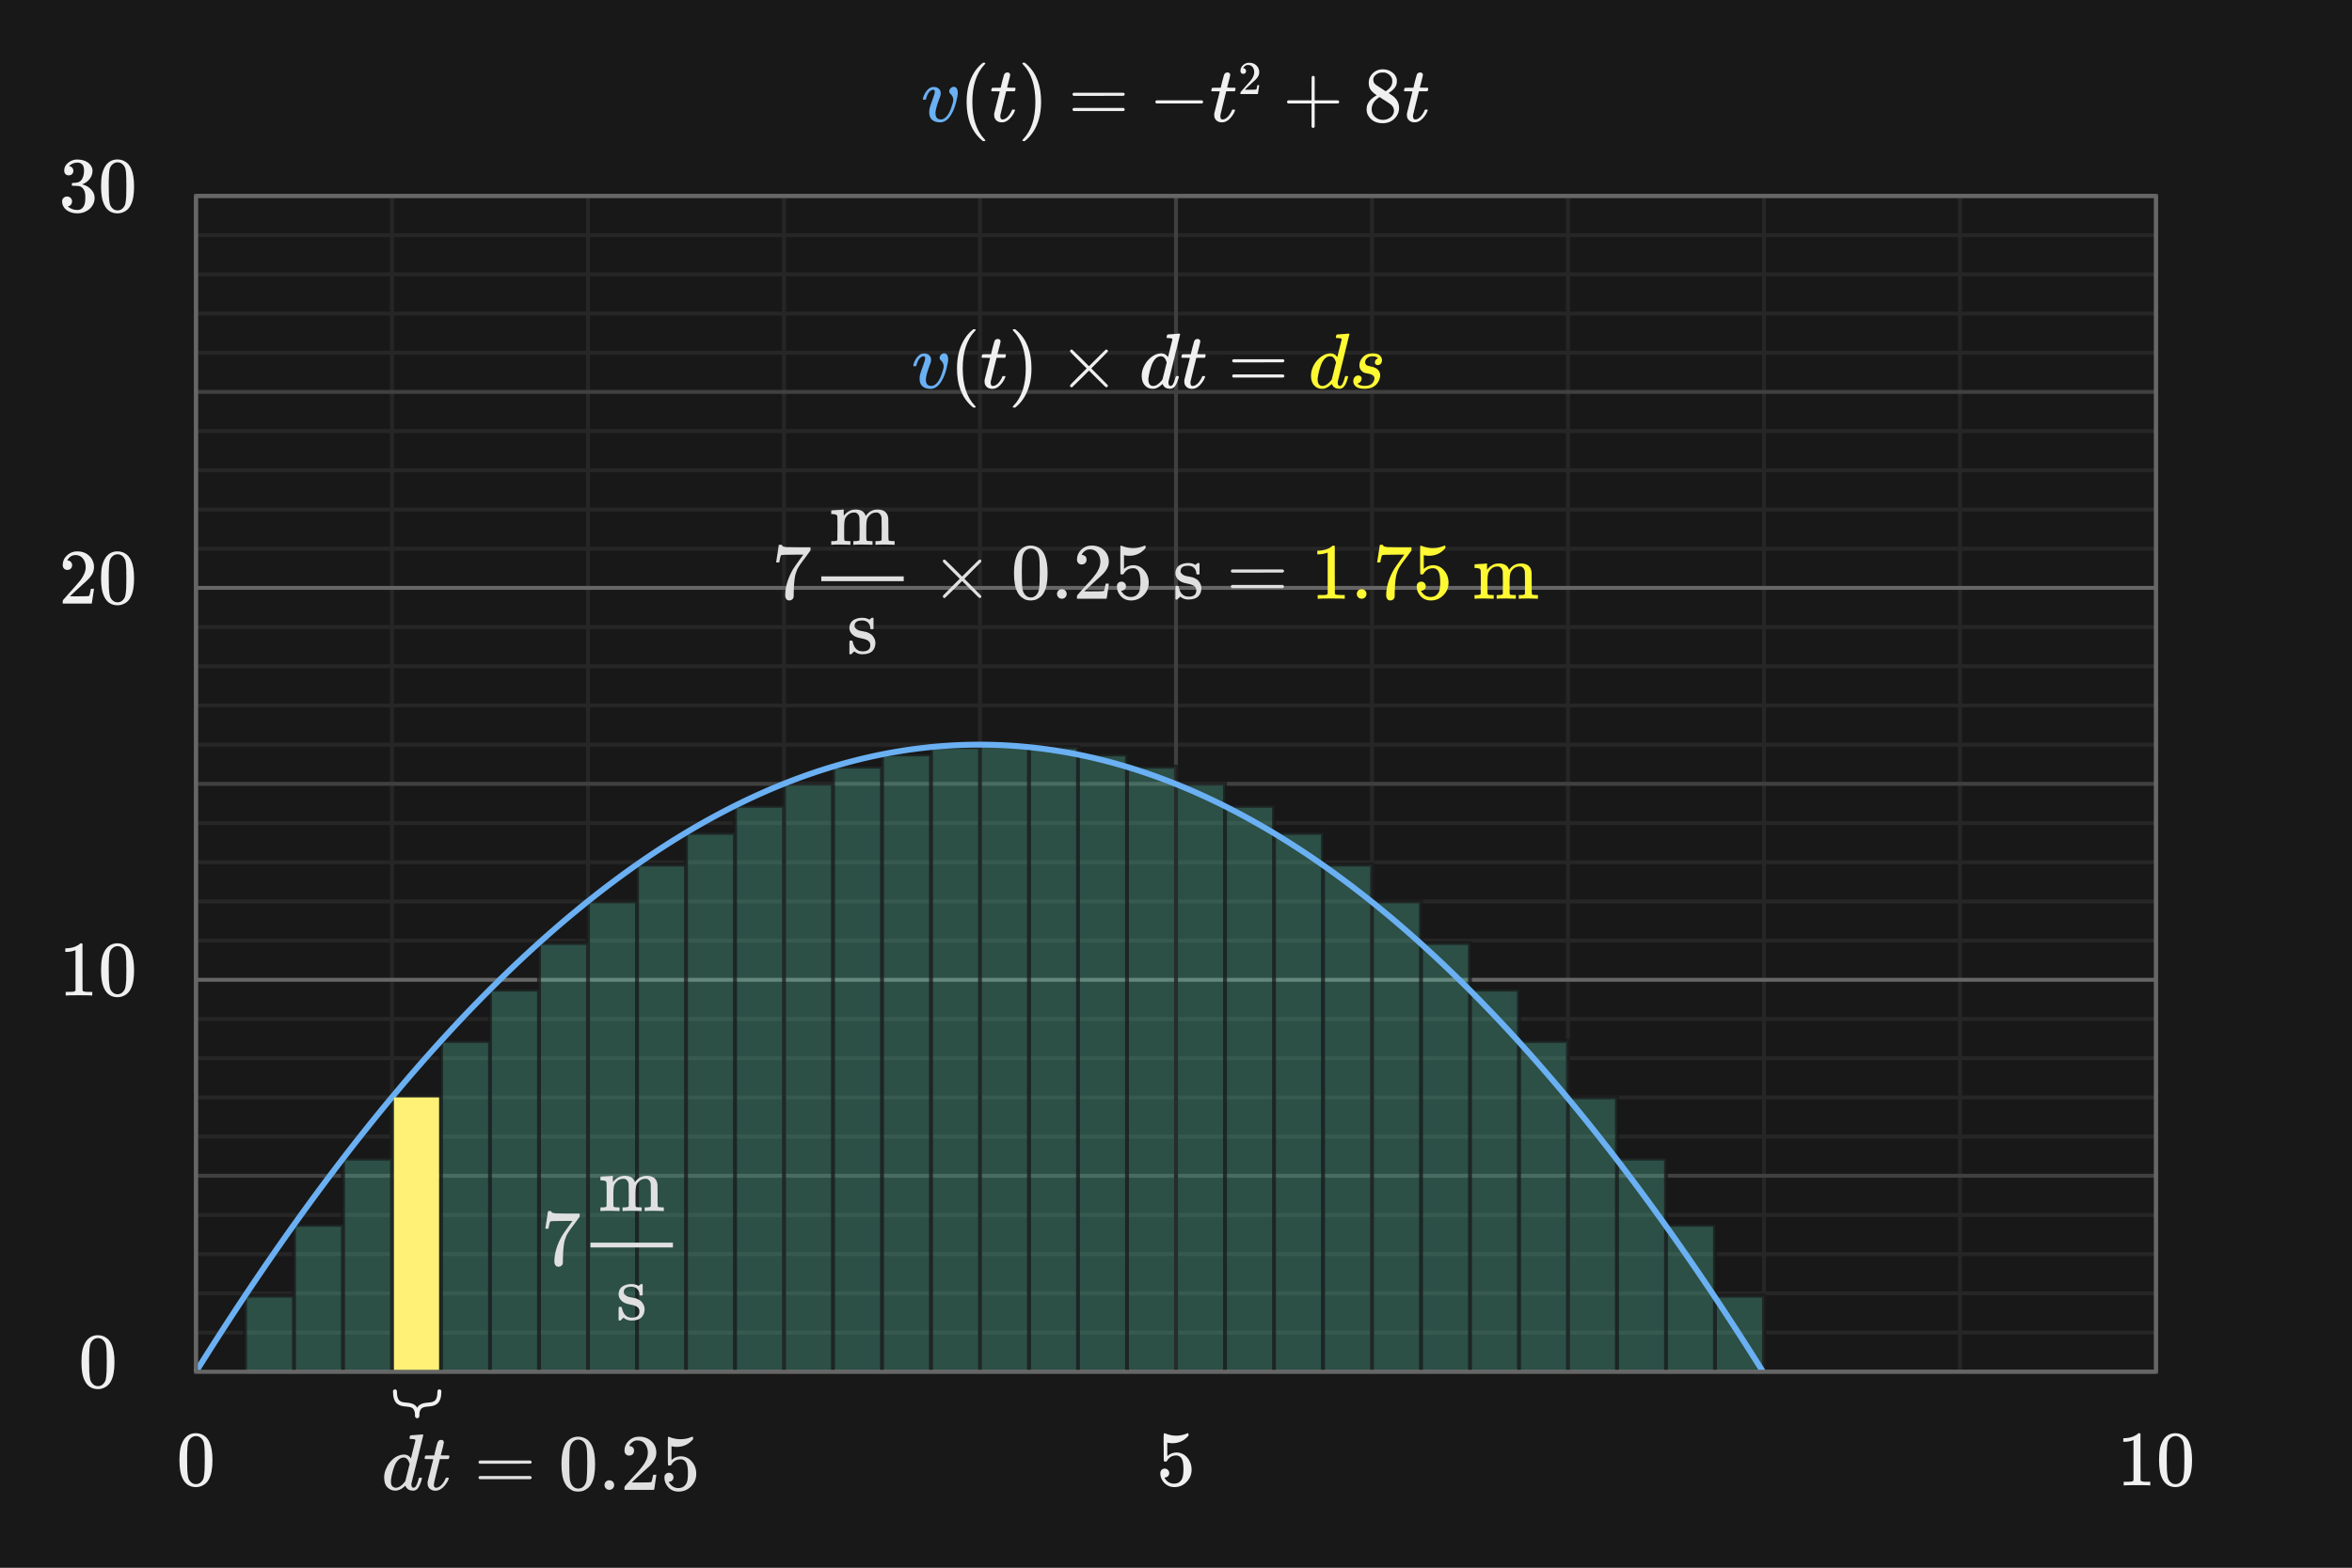 <svg width="600" height="400" viewBox="0 0 600 400" fill="none" xmlns="http://www.w3.org/2000/svg">
<rect x="0" y="0" width="600" height="400" fill="#808080" stroke="none"/>
<g clip-path="url(#clip0_171_1853)">
<path d="M600 0H0V400H600V0Z" fill="#181818"/>
<path d="M46.92 367.3C47.667 366.22 48.687 365.68 49.98 365.68C50.953 365.68 51.807 366.013 52.54 366.68C52.9 367.027 53.207 367.48 53.46 368.04C53.953 369.147 54.2 370.667 54.2 372.6C54.2 374.667 53.913 376.247 53.34 377.34C52.967 378.113 52.42 378.673 51.7 379.02C51.14 379.3 50.573 379.44 50 379.44C48.467 379.44 47.347 378.74 46.64 377.34C46.067 376.247 45.78 374.667 45.78 372.6C45.78 371.36 45.86 370.34 46.02 369.54C46.193 368.727 46.493 367.98 46.92 367.3ZM51.42 367.06C51.033 366.633 50.56 366.42 50 366.42C49.44 366.42 48.96 366.633 48.56 367.06C48.267 367.367 48.067 367.74 47.96 368.18C47.853 368.62 47.787 369.38 47.76 370.46C47.76 370.54 47.753 370.8 47.74 371.24C47.74 371.68 47.74 372.047 47.74 372.34C47.74 373.62 47.753 374.513 47.78 375.02C47.833 375.953 47.913 376.627 48.02 377.04C48.127 377.44 48.327 377.787 48.62 378.08C48.98 378.48 49.44 378.68 50 378.68C50.547 378.68 51 378.48 51.36 378.08C51.653 377.787 51.853 377.44 51.96 377.04C52.067 376.627 52.147 375.953 52.2 375.02C52.227 374.513 52.24 373.62 52.24 372.34C52.24 372.047 52.233 371.68 52.22 371.24C52.22 370.8 52.22 370.54 52.22 370.46C52.193 369.38 52.127 368.62 52.02 368.18C51.913 367.74 51.713 367.367 51.42 367.06Z" fill="#F0F0F0"/>
<path d="M548.32 379C548.093 378.96 547.033 378.94 545.14 378.94C543.273 378.94 542.227 378.96 542 379H541.76V378.08H542.28C543.053 378.08 543.553 378.06 543.78 378.02C543.887 378.007 544.047 377.927 544.26 377.78V367.44C544.233 367.44 544.18 367.46 544.1 367.5C543.487 367.74 542.8 367.867 542.04 367.88H541.66V366.96H542.04C543.16 366.92 544.093 366.667 544.84 366.2C545.08 366.067 545.287 365.913 545.46 365.74C545.487 365.7 545.567 365.68 545.7 365.68C545.833 365.68 545.947 365.72 546.04 365.8V371.78L546.06 377.78C546.26 377.98 546.693 378.08 547.36 378.08H548.02H548.54V379H548.32ZM551.92 367.3C552.667 366.22 553.687 365.68 554.98 365.68C555.953 365.68 556.807 366.013 557.54 366.68C557.9 367.027 558.207 367.48 558.46 368.04C558.953 369.147 559.2 370.667 559.2 372.6C559.2 374.667 558.913 376.247 558.34 377.34C557.967 378.113 557.42 378.673 556.7 379.02C556.14 379.3 555.573 379.44 555 379.44C553.467 379.44 552.347 378.74 551.64 377.34C551.067 376.247 550.78 374.667 550.78 372.6C550.78 371.36 550.86 370.34 551.02 369.54C551.193 368.727 551.493 367.98 551.92 367.3ZM556.42 367.06C556.033 366.633 555.56 366.42 555 366.42C554.44 366.42 553.96 366.633 553.56 367.06C553.267 367.367 553.067 367.74 552.96 368.18C552.853 368.62 552.787 369.38 552.76 370.46C552.76 370.54 552.753 370.8 552.74 371.24C552.74 371.68 552.74 372.047 552.74 372.34C552.74 373.62 552.753 374.513 552.78 375.02C552.833 375.953 552.913 376.627 553.02 377.04C553.127 377.44 553.327 377.787 553.62 378.08C553.98 378.48 554.44 378.68 555 378.68C555.547 378.68 556 378.48 556.36 378.08C556.653 377.787 556.853 377.44 556.96 377.04C557.067 376.627 557.147 375.953 557.2 375.02C557.227 374.513 557.24 373.62 557.24 372.34C557.24 372.047 557.233 371.68 557.22 371.24C557.22 370.8 557.22 370.54 557.22 370.46C557.193 369.38 557.127 368.62 557.02 368.18C556.913 367.74 556.713 367.367 556.42 367.06Z" fill="#F0F0F0"/>
<path d="M21.92 342.3C22.667 341.22 23.687 340.68 24.98 340.68C25.953 340.68 26.807 341.013 27.54 341.68C27.9 342.027 28.207 342.48 28.46 343.04C28.953 344.147 29.2 345.667 29.2 347.6C29.2 349.667 28.913 351.247 28.34 352.34C27.967 353.113 27.42 353.673 26.7 354.02C26.14 354.3 25.573 354.44 25 354.44C23.467 354.44 22.347 353.74 21.64 352.34C21.067 351.247 20.78 349.667 20.78 347.6C20.78 346.36 20.86 345.34 21.02 344.54C21.193 343.727 21.493 342.98 21.92 342.3ZM26.42 342.06C26.033 341.633 25.56 341.42 25 341.42C24.44 341.42 23.96 341.633 23.56 342.06C23.267 342.367 23.067 342.74 22.96 343.18C22.853 343.62 22.787 344.38 22.76 345.46C22.76 345.54 22.753 345.8 22.74 346.24C22.74 346.68 22.74 347.047 22.74 347.34C22.74 348.62 22.753 349.513 22.78 350.02C22.833 350.953 22.913 351.627 23.02 352.04C23.127 352.44 23.327 352.787 23.62 353.08C23.98 353.48 24.44 353.68 25 353.68C25.547 353.68 26 353.48 26.36 353.08C26.653 352.787 26.853 352.44 26.96 352.04C27.067 351.627 27.147 350.953 27.2 350.02C27.227 349.513 27.24 348.62 27.24 347.34C27.24 347.047 27.233 346.68 27.22 346.24C27.22 345.8 27.22 345.54 27.22 345.46C27.193 344.38 27.127 343.62 27.02 343.18C26.913 342.74 26.713 342.367 26.42 342.06Z" fill="#F0F0F0"/>
<path d="M23.32 254C23.093 253.96 22.033 253.94 20.14 253.94C18.273 253.94 17.227 253.96 17 254H16.76V253.08H17.28C18.053 253.08 18.553 253.06 18.78 253.02C18.887 253.007 19.047 252.927 19.26 252.78V242.44C19.233 242.44 19.18 242.46 19.1 242.5C18.487 242.74 17.8 242.867 17.04 242.88H16.66V241.96H17.04C18.16 241.92 19.093 241.667 19.84 241.2C20.08 241.067 20.287 240.913 20.46 240.74C20.487 240.7 20.567 240.68 20.7 240.68C20.833 240.68 20.947 240.72 21.04 240.8V246.78L21.06 252.78C21.26 252.98 21.693 253.08 22.36 253.08H23.02H23.54V254H23.32ZM26.92 242.3C27.667 241.22 28.687 240.68 29.98 240.68C30.953 240.68 31.807 241.013 32.54 241.68C32.9 242.027 33.207 242.48 33.46 243.04C33.953 244.147 34.2 245.667 34.2 247.6C34.2 249.667 33.913 251.247 33.34 252.34C32.967 253.113 32.42 253.673 31.7 254.02C31.14 254.3 30.573 254.44 30 254.44C28.467 254.44 27.347 253.74 26.64 252.34C26.067 251.247 25.78 249.667 25.78 247.6C25.78 246.36 25.86 245.34 26.02 244.54C26.193 243.727 26.493 242.98 26.92 242.3ZM31.42 242.06C31.033 241.633 30.56 241.42 30 241.42C29.44 241.42 28.96 241.633 28.56 242.06C28.267 242.367 28.067 242.74 27.96 243.18C27.853 243.62 27.787 244.38 27.76 245.46C27.76 245.54 27.753 245.8 27.74 246.24C27.74 246.68 27.74 247.047 27.74 247.34C27.74 248.62 27.753 249.513 27.78 250.02C27.833 250.953 27.913 251.627 28.02 252.04C28.127 252.44 28.327 252.787 28.62 253.08C28.98 253.48 29.44 253.68 30 253.68C30.547 253.68 31 253.48 31.36 253.08C31.653 252.787 31.853 252.44 31.96 252.04C32.067 251.627 32.147 250.953 32.2 250.02C32.227 249.513 32.24 248.62 32.24 247.34C32.24 247.047 32.233 246.68 32.22 246.24C32.22 245.8 32.22 245.54 32.22 245.46C32.193 244.38 32.127 243.62 32.02 243.18C31.913 242.74 31.713 242.367 31.42 242.06Z" fill="#F0F0F0"/>
<path d="M17.2 145.42C16.827 145.42 16.533 145.3 16.32 145.06C16.107 144.82 16 144.527 16 144.18C16 143.22 16.36 142.4 17.08 141.72C17.813 141.027 18.687 140.68 19.7 140.68C20.847 140.68 21.793 140.993 22.54 141.62C23.3 142.233 23.767 143.04 23.94 144.04C23.967 144.28 23.98 144.5 23.98 144.7C23.98 145.473 23.747 146.2 23.28 146.88C22.907 147.44 22.153 148.207 21.02 149.18C20.54 149.593 19.873 150.207 19.02 151.02L17.84 152.14L19.36 152.16C21.453 152.16 22.567 152.127 22.7 152.06C22.753 152.047 22.82 151.907 22.9 151.64C22.953 151.493 23.047 151.04 23.18 150.28V150.22H23.98V150.28L23.42 153.94V154H16V153.62C16 153.353 16.013 153.2 16.04 153.16C16.053 153.133 16.613 152.5 17.72 151.26C19.173 149.647 20.107 148.58 20.52 148.06C21.413 146.847 21.86 145.733 21.86 144.72C21.86 143.84 21.627 143.107 21.16 142.52C20.707 141.92 20.067 141.62 19.24 141.62C18.467 141.62 17.84 141.967 17.36 142.66C17.333 142.713 17.293 142.787 17.24 142.88C17.2 142.947 17.18 142.987 17.18 143C17.18 143.013 17.213 143.02 17.28 143.02C17.613 143.02 17.88 143.14 18.08 143.38C18.293 143.62 18.4 143.9 18.4 144.22C18.4 144.553 18.287 144.84 18.06 145.08C17.847 145.307 17.56 145.42 17.2 145.42ZM26.92 142.3C27.667 141.22 28.687 140.68 29.98 140.68C30.953 140.68 31.807 141.013 32.54 141.68C32.9 142.027 33.207 142.48 33.46 143.04C33.953 144.147 34.2 145.667 34.2 147.6C34.2 149.667 33.913 151.247 33.34 152.34C32.967 153.113 32.42 153.673 31.7 154.02C31.14 154.3 30.573 154.44 30 154.44C28.467 154.44 27.347 153.74 26.64 152.34C26.067 151.247 25.78 149.667 25.78 147.6C25.78 146.36 25.86 145.34 26.02 144.54C26.193 143.727 26.493 142.98 26.92 142.3ZM31.42 142.06C31.033 141.633 30.56 141.42 30 141.42C29.44 141.42 28.96 141.633 28.56 142.06C28.267 142.367 28.067 142.74 27.96 143.18C27.853 143.62 27.787 144.38 27.76 145.46C27.76 145.54 27.753 145.8 27.74 146.24C27.74 146.68 27.74 147.047 27.74 147.34C27.74 148.62 27.753 149.513 27.78 150.02C27.833 150.953 27.913 151.627 28.02 152.04C28.127 152.44 28.327 152.787 28.62 153.08C28.98 153.48 29.44 153.68 30 153.68C30.547 153.68 31 153.48 31.36 153.08C31.653 152.787 31.853 152.44 31.96 152.04C32.067 151.627 32.147 150.953 32.2 150.02C32.227 149.513 32.24 148.62 32.24 147.34C32.24 147.047 32.233 146.68 32.22 146.24C32.22 145.8 32.22 145.54 32.22 145.46C32.193 144.38 32.127 143.62 32.02 143.18C31.913 142.74 31.713 142.367 31.42 142.06Z" fill="#F0F0F0"/>
<path d="M17.54 44.74C17.18 44.74 16.893 44.627 16.68 44.4C16.48 44.173 16.38 43.88 16.38 43.52C16.38 42.76 16.68 42.127 17.28 41.62C17.88 41.1 18.573 40.793 19.36 40.7H19.66C20.5 40.7 21.24 40.847 21.88 41.14C22.76 41.58 23.313 42.207 23.54 43.02C23.58 43.153 23.6 43.333 23.6 43.56C23.6 44.347 23.353 45.053 22.86 45.68C22.38 46.293 21.773 46.733 21.04 47C20.973 47.027 20.973 47.047 21.04 47.06C21.067 47.073 21.133 47.093 21.24 47.12C22.053 47.347 22.74 47.773 23.3 48.4C23.86 49.013 24.14 49.713 24.14 50.5C24.14 51.193 23.96 51.827 23.6 52.4C23.253 52.973 22.807 53.42 22.26 53.74C21.513 54.207 20.68 54.44 19.76 54.44C18.88 54.44 18.1 54.253 17.42 53.88C16.74 53.507 16.28 53.007 16.04 52.38C15.907 52.1 15.84 51.773 15.84 51.4C15.84 51.027 15.96 50.727 16.2 50.5C16.453 50.26 16.753 50.14 17.1 50.14C17.473 50.14 17.78 50.26 18.02 50.5C18.26 50.74 18.38 51.04 18.38 51.4C18.38 51.707 18.293 51.973 18.12 52.2C17.947 52.427 17.713 52.573 17.42 52.64L17.28 52.68C18 53.28 18.827 53.58 19.76 53.58C20.493 53.58 21.047 53.227 21.42 52.52C21.647 52.08 21.76 51.407 21.76 50.5V50.1C21.76 48.833 21.333 47.987 20.48 47.56C20.28 47.48 19.873 47.433 19.26 47.42L18.42 47.4L18.36 47.36C18.333 47.32 18.32 47.213 18.32 47.04C18.32 46.88 18.34 46.78 18.38 46.74C18.42 46.7 18.453 46.68 18.48 46.68C18.853 46.68 19.24 46.647 19.64 46.58C20.227 46.5 20.673 46.173 20.98 45.6C21.287 45.013 21.44 44.313 21.44 43.5C21.44 42.633 21.207 42.053 20.74 41.76C20.46 41.573 20.147 41.48 19.8 41.48C19.133 41.48 18.547 41.66 18.04 42.02C17.987 42.047 17.927 42.093 17.86 42.16C17.793 42.213 17.74 42.267 17.7 42.32L17.64 42.4C17.68 42.413 17.727 42.427 17.78 42.44C18.047 42.467 18.267 42.593 18.44 42.82C18.627 43.047 18.72 43.307 18.72 43.6C18.72 43.92 18.607 44.193 18.38 44.42C18.167 44.633 17.887 44.74 17.54 44.74ZM26.92 42.3C27.667 41.22 28.687 40.68 29.98 40.68C30.953 40.68 31.807 41.013 32.54 41.68C32.9 42.027 33.207 42.48 33.46 43.04C33.953 44.147 34.2 45.667 34.2 47.6C34.2 49.667 33.913 51.247 33.34 52.34C32.967 53.113 32.42 53.673 31.7 54.02C31.14 54.3 30.573 54.44 30 54.44C28.467 54.44 27.347 53.74 26.64 52.34C26.067 51.247 25.78 49.667 25.78 47.6C25.78 46.36 25.86 45.34 26.02 44.54C26.193 43.727 26.493 42.98 26.92 42.3ZM31.42 42.06C31.033 41.633 30.56 41.42 30 41.42C29.44 41.42 28.96 41.633 28.56 42.06C28.267 42.367 28.067 42.74 27.96 43.18C27.853 43.62 27.787 44.38 27.76 45.46C27.76 45.54 27.753 45.8 27.74 46.24C27.74 46.68 27.74 47.047 27.74 47.34C27.74 48.62 27.753 49.513 27.78 50.02C27.833 50.953 27.913 51.627 28.02 52.04C28.127 52.44 28.327 52.787 28.62 53.08C28.98 53.48 29.44 53.68 30 53.68C30.547 53.68 31 53.48 31.36 53.08C31.653 52.787 31.853 52.44 31.96 52.04C32.067 51.627 32.147 50.953 32.2 50.02C32.227 49.513 32.24 48.62 32.24 47.34C32.24 47.047 32.233 46.68 32.22 46.24C32.22 45.8 32.22 45.54 32.22 45.46C32.193 44.38 32.127 43.62 32.02 43.18C31.913 42.74 31.713 42.367 31.42 42.06Z" fill="#F0F0F0"/>
<path d="M297.14 374.72C297.46 374.72 297.727 374.833 297.94 375.06C298.167 375.273 298.28 375.547 298.28 375.88C298.28 376.187 298.167 376.447 297.94 376.66C297.713 376.873 297.46 376.98 297.18 376.98H297.04L297.1 377.08C297.3 377.507 297.607 377.86 298.02 378.14C298.433 378.42 298.92 378.56 299.48 378.56C300.427 378.56 301.107 378.16 301.52 377.36C301.773 376.867 301.9 376.013 301.9 374.8C301.9 373.427 301.72 372.5 301.36 372.02C301.013 371.58 300.587 371.36 300.08 371.36C299.04 371.36 298.253 371.813 297.72 372.72C297.667 372.813 297.613 372.873 297.56 372.9C297.52 372.913 297.427 372.92 297.28 372.92C297.053 372.92 296.927 372.88 296.9 372.8C296.873 372.747 296.86 371.58 296.86 369.3C296.86 368.9 296.853 368.427 296.84 367.88C296.84 367.333 296.84 366.987 296.84 366.84C296.84 366.093 296.88 365.72 296.96 365.72C296.987 365.693 297.013 365.68 297.04 365.68L297.4 365.8C298.267 366.147 299.153 366.32 300.06 366.32C301.007 366.32 301.913 366.133 302.78 365.76C302.887 365.707 302.973 365.68 303.04 365.68C303.147 365.68 303.2 365.8 303.2 366.04V366.3C302.12 367.593 300.753 368.24 299.1 368.24C298.687 368.24 298.313 368.2 297.98 368.12L297.78 368.08V371.52C298.54 370.907 299.32 370.6 300.12 370.6C300.373 370.6 300.647 370.633 300.94 370.7C301.833 370.927 302.56 371.433 303.12 372.22C303.693 373.007 303.98 373.927 303.98 374.98C303.98 376.193 303.553 377.24 302.7 378.12C301.86 379 300.82 379.44 299.58 379.44C298.74 379.44 298.027 379.207 297.44 378.74C297.187 378.58 296.967 378.36 296.78 378.08C296.26 377.453 296 376.733 296 375.92C296 375.547 296.107 375.253 296.32 375.04C296.533 374.827 296.807 374.72 297.14 374.72Z" fill="#F0F0F0"/>
<path d="M100 50V350" stroke="#262626"/>
<path d="M150 50V350" stroke="#262626"/>
<path d="M200 50V350" stroke="#262626"/>
<path d="M250 50V350" stroke="#262626"/>
<path d="M350 50V350" stroke="#262626"/>
<path d="M400 50V350" stroke="#262626"/>
<path d="M450 50V350" stroke="#262626"/>
<path d="M500 50V350" stroke="#262626"/>
<path d="M50 60H550" stroke="#262626"/>
<path d="M50 70H550" stroke="#262626"/>
<path d="M50 80H550" stroke="#262626"/>
<path d="M50 90H550" stroke="#262626"/>
<path d="M50 110H550" stroke="#262626"/>
<path d="M50 120H550" stroke="#262626"/>
<path d="M50 130H550" stroke="#262626"/>
<path d="M50 140H550" stroke="#262626"/>
<path d="M50 160H550" stroke="#262626"/>
<path d="M50 170H550" stroke="#262626"/>
<path d="M50 180H550" stroke="#262626"/>
<path d="M50 190H550" stroke="#262626"/>
<path d="M50 210H550" stroke="#262626"/>
<path d="M50 220H550" stroke="#262626"/>
<path d="M50 230H550" stroke="#262626"/>
<path d="M50 240H550" stroke="#262626"/>
<path d="M50 260H550" stroke="#262626"/>
<path d="M50 270H550" stroke="#262626"/>
<path d="M50 280H550" stroke="#262626"/>
<path d="M50 290H550" stroke="#262626"/>
<path d="M50 310H550" stroke="#262626"/>
<path d="M50 320H550" stroke="#262626"/>
<path d="M50 330H550" stroke="#262626"/>
<path d="M50 340H550" stroke="#262626"/>
<path d="M300 50V350" stroke="#404040"/>
<path d="M50 100H550" stroke="#404040"/>
<path d="M50 200H550" stroke="#404040"/>
<path d="M50 300H550" stroke="#404040"/>
<path d="M50 50V350" stroke="#666666"/>
<path d="M550 50V350" stroke="#666666"/>
<path d="M50 50H550" stroke="#666666"/>
<path d="M50 150H550" stroke="#666666"/>
<path d="M50 250H550" stroke="#666666"/>
<path d="M50 350H550" stroke="#666666"/>
<path d="M50 350H62.5V330.6H75V350V312.5H87.5V350V295.6H100V350V280H112.5V350V265.6H125V350V252.5H137.5V350V240.6H150V350V230H162.5V350V220.6H175V350V212.5H187.5V350V205.6H200V350V200H212.5V350V195.6H225V350V192.5H237.5V350V190.6H250V350V190H262.5V350V190.6H275V350V192.5H287.5V350V195.6H300V350V200H312.5V350V205.6H325V350V212.5H337.5V350V220.6H350V350V230H362.5V350V240.6H375V350V252.5H387.5V350V265.6H400V350V280H412.5V350V295.6H425V350V312.5H437.5V350V330.6H450V350" fill="#5CD0B3" fill-opacity="0.3"/>
<path d="M50 350H62.5V330.6H75V350V312.5H87.5V350V295.6H100V350V280H112.5V350V265.6H125V350V252.5H137.5V350V240.6H150V350V230H162.5V350V220.6H175V350V212.5H187.5V350V205.6H200V350V200H212.5V350V195.6H225V350V192.5H237.5V350V190.6H250V350V190H262.5V350V190.6H275V350V192.5H287.5V350V195.6H300V350V200H312.5V350V205.6H325V350V212.5H337.5V350V220.6H350V350V230H362.5V350V240.6H375V350V252.5H387.5V350V265.6H400V350V280H412.5V350V295.6H425V350V312.5H437.5V350V330.6H450V350" stroke="#181818" stroke-opacity="0.75"/>
<path d="M50 349.999L50.694 348.89L51.388 347.785L52.082 346.684L52.776 345.586L53.47 344.492L54.164 343.402L54.858 342.316L55.552 341.234L56.246 340.156L56.94 339.082L57.634 338.011L58.328 336.944L59.022 335.881L59.716 334.822L60.41 333.767L61.104 332.716L61.798 331.669L62.492 330.625L63.186 329.585L63.88 328.549L64.574 327.517L65.268 326.489L65.962 325.465L66.656 324.445L67.35 323.428L68.044 322.415L68.738 321.406L69.432 320.401L70.126 319.4L70.82 318.403L71.514 317.41L72.208 316.42L72.902 315.434L73.596 314.452L74.29 313.474L74.984 312.5L75.678 311.53L76.372 310.564L77.066 309.601L77.76 308.642L78.454 307.687L79.148 306.736L79.842 305.789L80.536 304.846L81.23 303.907L81.924 302.971L82.618 302.039L83.312 301.111L84.006 300.187L84.7 299.267L85.394 298.351L86.088 297.439L86.782 296.53L87.476 295.625L88.17 294.724L88.864 293.827L89.558 292.934L90.252 292.045L90.946 291.16L91.64 290.278L92.334 289.4L93.028 288.526L93.722 287.656L94.416 286.79L95.11 285.928L95.804 285.07L96.498 284.215L97.192 283.364L97.886 282.517L98.58 281.674L99.274 280.835L99.968 280L100.662 279.169L101.356 278.341L102.05 277.517L102.744 276.697L103.438 275.881L104.132 275.069L104.826 274.261L105.52 273.457L106.214 272.656L106.908 271.859L107.602 271.066L108.296 270.277L108.99 269.492L109.684 268.711L110.378 267.934L111.072 267.16L111.766 266.39L112.46 265.624L113.154 264.862L113.848 264.104L114.542 263.35L115.236 262.6L115.93 261.853L116.624 261.11L117.318 260.371L118.012 259.636L118.706 258.905L119.4 258.178L120.094 257.455L120.788 256.735L121.482 256.019L122.176 255.307L122.87 254.599L123.564 253.895L124.258 253.195L124.952 252.499L125.646 251.806L126.34 251.117L127.034 250.432L127.728 249.751L128.422 249.074L129.116 248.401L129.81 247.732L130.504 247.066L131.198 246.404L131.892 245.746L132.586 245.092L133.28 244.442L133.974 243.796L134.668 243.154L135.362 242.515L136.056 241.88L136.75 241.249L137.444 240.622L138.138 239.999L138.832 239.38L139.526 238.765L140.22 238.153L140.914 237.545L141.608 236.941L142.302 236.341L142.996 235.745L143.69 235.153L144.384 234.565L145.078 233.981L145.772 233.4L146.466 232.823L147.16 232.25L147.854 231.681L148.548 231.116L149.242 230.555L149.936 229.998L150.63 229.444L151.324 228.894L152.018 228.348L152.712 227.806L153.406 227.268L154.1 226.734L154.794 226.204L155.488 225.677L156.182 225.154L156.876 224.635L157.57 224.12L158.264 223.609L158.958 223.102L159.652 222.599L160.346 222.099L161.04 221.603L161.734 221.111L162.428 220.623L163.122 220.139L163.816 219.659L164.51 219.183L165.204 218.71L165.898 218.241L166.592 217.776L167.286 217.315L167.98 216.858L168.674 216.405L169.368 215.956L170.062 215.51L170.756 215.068L171.45 214.63L172.144 214.196L172.838 213.766L173.532 213.34L174.226 212.918L174.92 212.499L175.614 212.084L176.308 211.673L177.002 211.266L177.696 210.863L178.39 210.464L179.084 210.069L179.778 209.677L180.472 209.289L181.166 208.905L181.86 208.525L182.554 208.149L183.248 207.777L183.942 207.409L184.636 207.044L185.33 206.683L186.024 206.326L186.718 205.973L187.412 205.624L188.106 205.279L188.8 204.938L189.494 204.6L190.188 204.266L190.882 203.936L191.576 203.61L192.27 203.288L192.964 202.97L193.658 202.656L194.352 202.345L195.046 202.038L195.74 201.735L196.434 201.436L197.128 201.141L197.822 200.85L198.516 200.563L199.21 200.279L199.904 199.999L200.598 199.723L201.292 199.451L201.986 199.183L202.68 198.919L203.374 198.659L204.068 198.402L204.762 198.149L205.456 197.9L206.15 197.655L206.844 197.414L207.538 197.177L208.232 196.944L208.926 196.714L209.62 196.488L210.314 196.266L211.008 196.048L211.702 195.834L212.396 195.624L213.09 195.418L213.784 195.215L214.478 195.016L215.172 194.821L215.866 194.63L216.56 194.443L217.254 194.26L217.948 194.081L218.642 193.905L219.336 193.733L220.03 193.565L220.724 193.401L221.418 193.241L222.112 193.085L222.806 192.933L223.5 192.784L224.194 192.639L224.888 192.498L225.582 192.361L226.276 192.228L226.97 192.099L227.664 191.974L228.358 191.852L229.052 191.734L229.746 191.62L230.44 191.51L231.134 191.404L231.828 191.302L232.522 191.204L233.216 191.109L233.91 191.018L234.604 190.931L235.298 190.848L235.992 190.769L236.686 190.694L237.38 190.623L238.074 190.555L238.768 190.491L239.462 190.431L240.156 190.375L240.85 190.323L241.544 190.275L242.238 190.231L242.932 190.19L243.626 190.153L244.32 190.12L245.014 190.091L245.708 190.066L246.402 190.045L247.096 190.028L247.79 190.014L248.484 190.004L249.178 189.998L249.872 189.996L250.566 189.998L251.26 190.004L251.954 190.014L252.648 190.028L253.342 190.045L254.036 190.066L254.73 190.091L255.424 190.12L256.118 190.153L256.812 190.19L257.506 190.231L258.2 190.275L258.894 190.323L259.588 190.375L260.282 190.431L260.976 190.491L261.67 190.555L262.364 190.623L263.058 190.694L263.752 190.769L264.446 190.848L265.14 190.931L265.834 191.018L266.528 191.109L267.222 191.204L267.916 191.302L268.61 191.404L269.304 191.51L269.998 191.62L270.692 191.734L271.386 191.852L272.08 191.974L272.774 192.099L273.468 192.228L274.162 192.361L274.856 192.498L275.55 192.639L276.244 192.784L276.938 192.933L277.632 193.085L278.326 193.241L279.02 193.401L279.714 193.565L280.408 193.733L281.102 193.905L281.796 194.081L282.49 194.26L283.184 194.443L283.878 194.63L284.572 194.821L285.266 195.016L285.96 195.215L286.654 195.418L287.348 195.624L288.042 195.834L288.736 196.048L289.43 196.266L290.124 196.488L290.818 196.714L291.512 196.944L292.206 197.177L292.9 197.414L293.594 197.655L294.288 197.9L294.982 198.149L295.676 198.402L296.37 198.659L297.064 198.919L297.758 199.183L298.452 199.451L299.146 199.723L299.84 199.999L300.534 200.279L301.228 200.563L301.922 200.85L302.616 201.141L303.31 201.436L304.004 201.735L304.698 202.038L305.392 202.345L306.086 202.656L306.78 202.97L307.474 203.288L308.168 203.61L308.862 203.936L309.556 204.266L310.25 204.6L310.944 204.938L311.638 205.279L312.332 205.624L313.026 205.973L313.72 206.326L314.414 206.683L315.108 207.044L315.802 207.409L316.496 207.777L317.19 208.149L317.884 208.525L318.578 208.905L319.272 209.289L319.966 209.677L320.66 210.069L321.354 210.464L322.048 210.863L322.742 211.266L323.436 211.673L324.13 212.084L324.824 212.499L325.518 212.918L326.212 213.34L326.906 213.766L327.6 214.196L328.294 214.63L328.988 215.068L329.682 215.51L330.376 215.956L331.07 216.405L331.764 216.858L332.458 217.315L333.152 217.776L333.846 218.241L334.54 218.71L335.234 219.183L335.928 219.659L336.622 220.139L337.316 220.623L338.01 221.111L338.704 221.603L339.398 222.099L340.092 222.599L340.786 223.102L341.48 223.609L342.174 224.12L342.868 224.635L343.562 225.154L344.256 225.677L344.95 226.204L345.644 226.734L346.338 227.268L347.032 227.806L347.726 228.348L348.42 228.894L349.114 229.444L349.808 229.998L350.502 230.555L351.196 231.116L351.89 231.681L352.584 232.25L353.278 232.823L353.972 233.4L354.666 233.981L355.36 234.565L356.054 235.153L356.748 235.745L357.442 236.341L358.136 236.941L358.83 237.545L359.524 238.153L360.218 238.764L360.912 239.379L361.606 239.998L362.3 240.621L362.994 241.248L363.688 241.879L364.382 242.514L365.076 243.152L365.77 243.794L366.464 244.44L367.158 245.09L367.852 245.744L368.546 246.402L369.24 247.064L369.934 247.73L370.628 248.399L371.322 249.072L372.016 249.749L372.71 250.43L373.404 251.115L374.098 251.804L374.792 252.497L375.486 253.193L376.18 253.893L376.874 254.597L377.568 255.305L378.262 256.017L378.956 256.733L379.65 257.453L380.344 258.176L381.038 258.903L381.732 259.634L382.426 260.369L383.12 261.108L383.814 261.851L384.508 262.598L385.202 263.348L385.896 264.102L386.59 264.86L387.284 265.622L387.978 266.388L388.672 267.158L389.366 267.932L390.06 268.709L390.754 269.49L391.448 270.275L392.142 271.064L392.836 271.857L393.53 272.654L394.224 273.455L394.918 274.259L395.612 275.067L396.306 275.879L397 276.695L397.694 277.515L398.388 278.339L399.082 279.167L399.776 279.998L400.47 280.833L401.164 281.672L401.858 282.515L402.552 283.362L403.246 284.213L403.94 285.068L404.634 285.926L405.328 286.788L406.022 287.654L406.716 288.524L407.41 289.398L408.104 290.276L408.798 291.158L409.492 292.043L410.186 292.932L410.88 293.825L411.574 294.722L412.268 295.623L412.962 296.528L413.656 297.437L414.35 298.349L415.044 299.265L415.738 300.185L416.432 301.109L417.126 302.037L417.82 302.969L418.514 303.905L419.208 304.844L419.902 305.787L420.596 306.734L421.29 307.685L421.984 308.64L422.678 309.599L423.372 310.562L424.066 311.528L424.76 312.498L425.454 313.472L426.148 314.45L426.842 315.432L427.536 316.418L428.23 317.408L428.924 318.401L429.618 319.398L430.312 320.399L431.006 321.404L431.7 322.413L432.394 323.426L433.088 324.443L433.782 325.463L434.476 326.487L435.17 327.515L435.864 328.547L436.558 329.583L437.252 330.623L437.946 331.667L438.64 332.714L439.334 333.765L440.028 334.82L440.722 335.879L441.416 336.942L442.11 338.009L442.804 339.08L443.498 340.154L444.192 341.232L444.886 342.314L445.58 343.4L446.274 344.49L446.968 345.584L447.662 346.682L448.356 347.783L449.05 348.888L449.744 349.997" stroke="#6AB0F3" stroke-width="1.5"/>
<path d="M100.499 350V280H111.999V350H100.499Z" fill="#FFF175"/>
<rect x="50" y="50" width="500" height="300" stroke="#666666"/>
<path d="M104.783 366.226C104.797 366.226 105.286 366.192 106.25 366.124C107.214 366.056 107.71 366.015 107.737 366.002C107.9 366.002 107.981 366.056 107.981 366.165C107.981 366.26 107.485 368.31 106.494 372.316C105.503 376.322 104.994 378.366 104.966 378.447C104.939 378.529 104.932 378.631 104.946 378.753C104.946 379.323 105.136 379.608 105.516 379.608C105.639 379.595 105.774 379.534 105.924 379.425C106.209 379.154 106.487 378.502 106.759 377.47C106.84 377.198 106.908 377.055 106.963 377.042C106.99 377.028 107.058 377.022 107.166 377.022H107.248H107.329C107.533 377.022 107.635 377.076 107.635 377.185C107.635 377.252 107.614 377.361 107.574 377.51C107.397 378.189 107.194 378.739 106.963 379.16C106.732 379.581 106.542 379.853 106.392 379.975C106.243 380.097 106.053 380.206 105.822 380.301C105.713 380.328 105.55 380.342 105.333 380.342C104.871 380.342 104.484 380.24 104.172 380.036C103.86 379.833 103.656 379.622 103.561 379.405L103.439 379.099C103.425 379.086 103.398 379.092 103.357 379.12C103.33 379.147 103.303 379.174 103.276 379.201C102.475 379.962 101.66 380.342 100.831 380.342C100.084 380.342 99.426 380.07 98.856 379.527C98.285 378.984 98 378.122 98 376.94C98 376.288 98.136 375.623 98.407 374.944C98.679 374.265 99.005 373.681 99.385 373.192C100.023 372.418 100.662 371.882 101.3 371.583C101.938 371.284 102.515 371.135 103.031 371.135C103.792 371.135 104.362 371.42 104.742 371.99C104.81 372.072 104.844 372.099 104.844 372.072C104.858 372.017 105.041 371.277 105.394 369.851C105.747 368.426 105.937 367.672 105.965 367.59C105.965 367.414 105.917 367.305 105.822 367.264C105.727 367.224 105.462 367.19 105.028 367.163H104.6C104.518 367.081 104.478 367.027 104.478 367C104.478 366.973 104.491 366.844 104.518 366.613C104.586 366.355 104.674 366.226 104.783 366.226ZM104.498 373.498C104.186 372.425 103.676 371.888 102.97 371.888C102.495 371.888 102.04 372.099 101.605 372.52C101.171 372.941 100.831 373.491 100.587 374.17C100.193 375.243 99.915 376.356 99.752 377.51C99.752 377.551 99.752 377.626 99.752 377.734C99.752 377.843 99.745 377.925 99.731 377.979C99.731 378.59 99.854 379.011 100.098 379.242C100.343 379.473 100.634 379.595 100.974 379.608C101.707 379.608 102.461 379.12 103.235 378.142L103.398 377.918L104.498 373.498Z" fill="#E0E0E0"/>
<path d="M108.449 372.295C108.354 372.2 108.307 372.132 108.307 372.091C108.307 372.037 108.327 371.928 108.368 371.765C108.408 371.602 108.442 371.507 108.47 371.48C108.497 371.412 108.558 371.378 108.653 371.378C108.748 371.378 109.094 371.372 109.692 371.358H110.771L111.158 369.728C111.199 369.579 111.247 369.382 111.301 369.138C111.355 368.893 111.403 368.717 111.444 368.608C111.484 368.499 111.525 368.364 111.566 368.201C111.607 368.038 111.661 367.922 111.729 367.854C111.797 367.786 111.865 367.705 111.932 367.61C112 367.515 112.095 367.454 112.218 367.427C112.34 367.399 112.462 367.386 112.584 367.386C112.829 367.399 112.998 367.474 113.094 367.61C113.189 367.746 113.236 367.875 113.236 367.997C113.236 368.092 113.175 368.411 113.053 368.954C112.931 369.498 112.795 370.034 112.645 370.564L112.442 371.317C112.442 371.344 112.781 371.358 113.46 371.358H114.499C114.594 371.453 114.642 371.528 114.642 371.582C114.642 371.881 114.553 372.118 114.377 372.295H112.197L111.464 375.249C110.934 377.421 110.67 378.589 110.67 378.752C110.67 379.322 110.853 379.608 111.22 379.608C111.695 379.608 112.157 379.377 112.605 378.915C113.053 378.453 113.413 377.883 113.684 377.204C113.711 377.123 113.745 377.075 113.786 377.061C113.827 377.048 113.929 377.034 114.092 377.021H114.173C114.377 377.021 114.479 377.075 114.479 377.184C114.479 377.224 114.458 377.306 114.418 377.428C114.35 377.645 114.227 377.903 114.051 378.202C113.874 378.501 113.643 378.82 113.358 379.16C113.073 379.499 112.727 379.784 112.319 380.015C111.912 380.246 111.498 380.361 111.077 380.361C110.67 380.361 110.282 380.259 109.916 380.056C109.549 379.852 109.284 379.499 109.121 378.997C109.094 378.888 109.081 378.705 109.081 378.447V378.08L109.794 375.228C110.269 373.313 110.513 372.349 110.527 372.336C110.527 372.309 110.181 372.295 109.488 372.295H108.449Z" fill="#E0E0E0"/>
<path d="M122.073 373.069C122.073 372.892 122.168 372.756 122.358 372.661H135.334C135.538 372.77 135.639 372.906 135.639 373.069C135.639 373.218 135.544 373.347 135.354 373.456L128.877 373.476H122.399C122.182 373.408 122.073 373.272 122.073 373.069ZM122.073 377.02C122.073 376.817 122.182 376.681 122.399 376.613H135.354C135.544 376.749 135.639 376.885 135.639 377.02C135.639 377.197 135.538 377.333 135.334 377.428H122.358C122.168 377.333 122.073 377.197 122.073 377.02Z" fill="#E0E0E0"/>
<path d="M144.393 368.222C145.154 367.122 146.193 366.572 147.51 366.572C148.162 366.572 148.814 366.748 149.466 367.101C150.117 367.454 150.647 368.079 151.054 368.975C151.557 370.102 151.808 371.65 151.808 373.62C151.808 375.724 151.516 377.334 150.932 378.447C150.661 379.017 150.287 379.472 149.812 379.812C149.337 380.151 148.922 380.362 148.569 380.443C148.216 380.525 147.87 380.572 147.53 380.586C147.177 380.586 146.824 380.545 146.471 380.464C146.118 380.382 145.704 380.165 145.229 379.812C144.753 379.459 144.38 379.004 144.108 378.447C143.524 377.334 143.232 375.724 143.232 373.62C143.232 371.257 143.619 369.457 144.393 368.222ZM148.977 367.977C148.569 367.543 148.087 367.325 147.53 367.325C146.96 367.325 146.471 367.543 146.064 367.977C145.724 368.33 145.5 368.819 145.392 369.444C145.283 370.068 145.229 371.372 145.229 373.355C145.229 375.5 145.283 376.913 145.392 377.592C145.5 378.271 145.745 378.807 146.125 379.201C146.505 379.608 146.974 379.812 147.53 379.812C148.074 379.812 148.535 379.608 148.916 379.201C149.309 378.793 149.554 378.223 149.649 377.49C149.744 376.756 149.798 375.378 149.812 373.355C149.812 371.386 149.757 370.089 149.649 369.464C149.54 368.839 149.316 368.344 148.977 367.977Z" fill="#E0E0E0"/>
<path d="M154.212 378.916C154.212 378.591 154.327 378.305 154.558 378.061C154.789 377.817 155.081 377.694 155.434 377.694C155.76 377.694 156.045 377.803 156.29 378.02C156.534 378.238 156.663 378.529 156.677 378.896C156.677 379.236 156.561 379.528 156.33 379.772C156.1 380.016 155.808 380.139 155.454 380.139C155.101 380.139 154.809 380.023 154.579 379.792C154.348 379.562 154.225 379.27 154.212 378.916Z" fill="#E0E0E0"/>
<path d="M160.506 371.4C160.139 371.4 159.847 371.278 159.63 371.033C159.412 370.789 159.304 370.49 159.304 370.137C159.304 369.173 159.664 368.338 160.383 367.632C161.103 366.926 161.999 366.572 163.072 366.572C164.308 366.572 165.34 366.953 166.168 367.713C166.997 368.474 167.418 369.458 167.431 370.667C167.431 371.251 167.295 371.807 167.024 372.337C166.752 372.867 166.426 373.328 166.046 373.722C165.666 374.116 165.123 374.618 164.416 375.23C163.928 375.651 163.249 376.275 162.38 377.104L161.178 378.244L162.726 378.265C164.858 378.265 165.992 378.231 166.128 378.163C166.223 378.136 166.386 377.531 166.616 376.35V376.289H167.431V376.35C167.418 376.391 167.329 377.009 167.166 378.204C167.003 379.399 166.902 380.023 166.861 380.078V380.139H159.304V379.752V379.507C159.304 379.412 159.344 379.31 159.426 379.202C159.507 379.093 159.711 378.855 160.037 378.489C160.431 378.054 160.77 377.674 161.056 377.348C161.178 377.212 161.409 376.961 161.748 376.594C162.088 376.228 162.318 375.976 162.441 375.841C162.563 375.705 162.76 375.481 163.031 375.168C163.303 374.856 163.493 374.625 163.602 374.476C163.71 374.327 163.867 374.123 164.07 373.865C164.274 373.607 164.416 373.39 164.498 373.213C164.579 373.036 164.681 372.84 164.804 372.622C164.926 372.405 165.014 372.188 165.068 371.97C165.123 371.753 165.17 371.549 165.211 371.359C165.252 371.169 165.272 370.945 165.272 370.687C165.272 369.832 165.041 369.092 164.579 368.467C164.118 367.842 163.459 367.53 162.604 367.53C162.155 367.53 161.762 367.645 161.422 367.876C161.083 368.107 160.845 368.331 160.709 368.548C160.573 368.766 160.506 368.895 160.506 368.935C160.506 368.949 160.539 368.956 160.607 368.956C160.852 368.956 161.103 369.051 161.361 369.241C161.619 369.431 161.748 369.743 161.748 370.178C161.748 370.517 161.639 370.803 161.422 371.033C161.205 371.264 160.899 371.387 160.506 371.4Z" fill="#E0E0E0"/>
<path d="M171.811 376.94C171.811 377.266 171.703 377.537 171.485 377.755C171.268 377.972 171.003 378.08 170.691 378.08H170.548C171.173 379.153 172.002 379.69 173.034 379.69C173.984 379.69 174.677 379.282 175.111 378.467C175.369 378.019 175.498 377.15 175.498 375.86C175.498 374.461 175.315 373.518 174.948 373.029C174.595 372.581 174.201 372.357 173.767 372.357H173.645C172.585 372.357 171.784 372.818 171.241 373.742C171.187 373.837 171.139 373.891 171.098 373.905C171.058 373.918 170.956 373.932 170.793 373.945C170.562 373.945 170.433 373.905 170.406 373.823C170.379 373.769 170.365 372.581 170.365 370.259V367.631C170.365 366.952 170.399 366.612 170.467 366.612C170.494 366.585 170.521 366.572 170.548 366.572C170.562 366.572 170.705 366.626 170.976 366.735C171.248 366.843 171.621 366.952 172.097 367.06C172.572 367.169 173.081 367.223 173.624 367.223C174.588 367.223 175.512 367.033 176.395 366.653C176.503 366.599 176.591 366.572 176.659 366.572C176.768 366.572 176.822 366.694 176.822 366.938V367.203C175.709 368.52 174.317 369.179 172.647 369.179C172.226 369.179 171.845 369.138 171.506 369.057L171.302 369.016V372.52C171.56 372.329 171.764 372.18 171.913 372.071C172.063 371.963 172.307 371.854 172.647 371.746C172.986 371.637 173.332 371.583 173.685 371.583C174.785 371.583 175.716 372.024 176.476 372.907C177.237 373.789 177.617 374.835 177.617 376.044C177.617 377.293 177.182 378.359 176.313 379.242C175.444 380.124 174.385 380.572 173.135 380.586C172.035 380.586 171.153 380.219 170.487 379.486C169.822 378.753 169.489 377.924 169.489 377.001C169.489 376.675 169.564 376.417 169.713 376.227C169.863 376.037 170.019 375.914 170.182 375.86C170.345 375.806 170.501 375.779 170.65 375.779C170.99 375.779 171.268 375.894 171.485 376.125C171.703 376.356 171.811 376.627 171.811 376.94Z" fill="#E0E0E0"/>
<path d="M198 143.44C198.014 143.413 198.129 142.673 198.346 141.221L198.672 139.042C198.672 139.015 198.808 139.001 199.079 139.001H199.487V139.082C199.487 139.218 199.588 139.334 199.792 139.429C199.996 139.524 200.349 139.585 200.851 139.612C201.353 139.639 202.5 139.653 204.292 139.653H206.756V140.447L205.372 142.341C205.249 142.504 205.046 142.775 204.761 143.155C204.476 143.535 204.292 143.786 204.211 143.909C204.129 144.031 203.987 144.248 203.783 144.56C203.58 144.873 203.444 145.117 203.376 145.293C203.308 145.47 203.213 145.721 203.091 146.047C202.969 146.373 202.88 146.685 202.826 146.984C202.772 147.282 202.718 147.649 202.663 148.083C202.609 148.518 202.568 148.979 202.541 149.468C202.514 149.957 202.494 150.513 202.48 151.138C202.48 151.328 202.48 151.518 202.48 151.708C202.48 151.898 202.473 152.061 202.46 152.197V152.38C202.405 152.611 202.276 152.808 202.073 152.97C201.869 153.133 201.638 153.215 201.38 153.215C201.231 153.215 201.088 153.194 200.953 153.154C200.817 153.113 200.674 152.984 200.525 152.767C200.376 152.55 200.301 152.278 200.301 151.952C200.301 149.807 200.96 147.581 202.276 145.273C202.548 144.839 203.118 144.017 203.987 142.809L204.924 141.526H203.03C200.668 141.526 199.425 141.567 199.303 141.648C199.222 141.689 199.147 141.852 199.079 142.137C199.011 142.422 198.944 142.714 198.876 143.013L198.815 143.44V143.501H198V143.44Z" fill="#E0E0E0"/>
<path d="M212.378 138.065H212.663C213.192 138.065 213.511 137.97 213.62 137.78V137.617C213.62 137.495 213.62 137.339 213.62 137.149C213.62 136.959 213.62 136.748 213.62 136.518C213.62 136.287 213.627 136.022 213.64 135.723C213.654 135.425 213.654 135.14 213.64 134.868C213.64 134.447 213.64 133.999 213.64 133.524C213.64 133.049 213.633 132.648 213.62 132.323V131.854C213.579 131.596 213.484 131.427 213.335 131.345C213.185 131.264 212.88 131.203 212.418 131.162H212.052V130.694C212.052 130.381 212.065 130.225 212.092 130.225L212.296 130.205C212.432 130.191 212.622 130.178 212.866 130.164C213.111 130.151 213.362 130.137 213.62 130.123C213.851 130.11 214.095 130.096 214.353 130.083C214.611 130.069 214.808 130.049 214.943 130.022C215.079 129.994 215.154 129.988 215.167 130.001H215.228V130.816C215.228 131.332 215.235 131.59 215.249 131.59C215.262 131.59 215.296 131.556 215.351 131.488C215.405 131.42 215.486 131.318 215.595 131.182C215.704 131.047 215.833 130.924 215.982 130.816C216.131 130.707 216.328 130.578 216.572 130.429C216.817 130.28 217.075 130.171 217.346 130.103C217.618 130.035 217.964 130.001 218.385 130.001C218.588 130.001 218.779 130.015 218.955 130.042C219.132 130.069 219.288 130.11 219.423 130.164C219.559 130.218 219.688 130.273 219.81 130.327C219.932 130.381 220.034 130.442 220.116 130.51C220.197 130.578 220.272 130.653 220.34 130.734C220.408 130.816 220.469 130.89 220.523 130.958C220.577 131.026 220.625 131.101 220.666 131.182C220.706 131.264 220.733 131.332 220.747 131.386C220.761 131.44 220.781 131.495 220.808 131.549L220.849 131.651L220.91 131.569C220.951 131.515 220.991 131.461 221.032 131.406C221.073 131.352 221.134 131.277 221.215 131.182C221.297 131.087 221.385 130.999 221.48 130.918C221.575 130.836 221.677 130.748 221.786 130.653C221.894 130.558 222.03 130.476 222.193 130.408C222.356 130.341 222.512 130.273 222.661 130.205C222.811 130.137 222.987 130.089 223.191 130.062C223.394 130.035 223.605 130.015 223.822 130.001C225.532 130.001 226.462 130.768 226.612 132.302C226.625 132.397 226.632 133.341 226.632 135.133V136.884C226.632 137.4 226.646 137.705 226.673 137.8C226.7 137.896 226.775 137.963 226.897 138.004C227.182 138.045 227.515 138.065 227.895 138.065H228.22V139.002H228.058L227.589 138.982C227.263 138.968 226.917 138.961 226.551 138.961C226.184 138.961 225.926 138.954 225.777 138.941C224.379 138.941 223.618 138.961 223.496 139.002H223.333V138.065H223.659C224.487 138.065 224.901 137.957 224.901 137.739C224.915 137.712 224.922 136.776 224.922 134.929C224.908 133.096 224.894 132.126 224.881 132.017C224.799 131.637 224.664 131.352 224.474 131.162C224.284 130.972 224.121 130.856 223.985 130.816C223.849 130.775 223.673 130.761 223.455 130.775C222.844 130.775 222.308 131.006 221.847 131.467C221.48 131.834 221.249 132.207 221.154 132.587C221.059 132.968 221.005 133.531 220.991 134.278V135.581V136.803C220.991 137.21 220.998 137.481 221.012 137.617C221.025 137.753 221.046 137.841 221.073 137.882C221.1 137.923 221.161 137.963 221.256 138.004C221.541 138.045 221.874 138.065 222.254 138.065H222.58V139.002H222.417L221.928 138.982C221.616 138.968 221.276 138.961 220.91 138.961C220.543 138.961 220.285 138.954 220.136 138.941C218.738 138.941 217.978 138.961 217.855 139.002H217.692V138.065H218.018C218.846 138.065 219.26 137.957 219.26 137.739C219.274 137.712 219.281 136.776 219.281 134.929C219.267 133.096 219.254 132.126 219.24 132.017C219.159 131.637 219.023 131.352 218.833 131.162C218.643 130.972 218.48 130.856 218.344 130.816C218.208 130.775 218.032 130.761 217.815 130.775C217.204 130.775 216.668 131.006 216.206 131.467C215.839 131.834 215.609 132.207 215.514 132.587C215.419 132.968 215.364 133.531 215.351 134.278V135.581V136.803C215.351 137.21 215.357 137.481 215.371 137.617C215.385 137.753 215.405 137.841 215.432 137.882C215.459 137.923 215.52 137.963 215.615 138.004C215.9 138.045 216.233 138.065 216.613 138.065H216.939V139.002H216.776L216.308 138.982C215.982 138.968 215.636 138.961 215.269 138.961C214.903 138.961 214.645 138.954 214.495 138.941C213.097 138.941 212.337 138.961 212.215 139.002H212.052V138.065H212.378Z" fill="#E0E0E0"/>
<path d="M222.019 160.302C222.019 159.759 221.836 159.291 221.469 158.897C221.103 158.503 220.573 158.306 219.881 158.306C219.392 158.306 218.971 158.395 218.618 158.571C218.211 158.829 218.007 159.182 218.007 159.63C217.994 159.698 217.994 159.786 218.007 159.895C218.021 160.003 218.129 160.166 218.333 160.383C218.537 160.601 218.829 160.77 219.209 160.893C219.453 160.96 219.752 161.022 220.105 161.076C220.458 161.13 220.756 161.191 221.001 161.259C221.245 161.327 221.462 161.415 221.652 161.524C221.883 161.632 222.107 161.768 222.324 161.931C222.542 162.094 222.759 162.372 222.976 162.766C223.193 163.16 223.309 163.581 223.322 164.029C223.322 164.87 223.064 165.563 222.548 166.106C222.032 166.649 221.198 166.927 220.044 166.941H219.881C219.175 166.941 218.523 166.696 217.926 166.207L217.763 166.35L217.58 166.533C217.498 166.615 217.417 166.689 217.335 166.757L217.111 166.961H216.948H216.867C216.826 166.961 216.765 166.92 216.684 166.839V165.23V164.049C216.684 163.764 216.697 163.594 216.724 163.54C216.751 163.486 216.819 163.452 216.928 163.438H217.111C217.274 163.438 217.383 163.465 217.437 163.519C217.491 163.574 217.525 163.655 217.539 163.764C217.552 163.872 217.6 164.056 217.681 164.314C217.763 164.572 217.892 164.857 218.068 165.169C218.543 165.861 219.202 166.207 220.044 166.207C221.36 166.207 222.019 165.678 222.019 164.619C222.019 164.225 221.897 163.906 221.652 163.662C221.381 163.336 220.817 163.092 219.962 162.929C219.107 162.766 218.543 162.61 218.272 162.461C217.783 162.23 217.396 161.918 217.111 161.524C216.826 161.13 216.684 160.709 216.684 160.261C216.684 159.732 216.799 159.284 217.03 158.917C217.261 158.551 217.552 158.279 217.905 158.103C218.258 157.926 218.598 157.804 218.924 157.736C219.249 157.668 219.548 157.634 219.82 157.634H220.044C220.587 157.634 221.062 157.736 221.469 157.94L221.775 158.103L221.958 157.96C222.094 157.838 222.243 157.723 222.406 157.614H222.569H222.65C222.691 157.614 222.752 157.655 222.833 157.736V160.424L222.711 160.546H222.141C222.06 160.465 222.019 160.383 222.019 160.302Z" fill="#E0E0E0"/>
<path d="M230.541 148.287H209.506V147.065H230.541V148.287Z" fill="#E0E0E0"/>
<path d="M250.339 152.177C250.339 152.448 250.196 152.584 249.911 152.584C249.843 152.584 249.694 152.475 249.463 152.258C249.232 152.041 248.594 151.41 247.549 150.364L245.431 148.247L243.293 150.385C241.854 151.797 241.114 152.516 241.073 152.543C241.019 152.57 240.971 152.584 240.931 152.584C240.822 152.584 240.727 152.543 240.645 152.462C240.564 152.38 240.517 152.285 240.503 152.177C240.503 152.082 240.598 151.932 240.788 151.729C240.978 151.525 241.616 150.88 242.702 149.794L244.82 147.676L242.702 145.559C241.603 144.459 240.965 143.814 240.788 143.624C240.612 143.434 240.517 143.285 240.503 143.176C240.503 143.054 240.544 142.959 240.625 142.891C240.707 142.823 240.808 142.789 240.931 142.789C240.998 142.789 241.046 142.796 241.073 142.809C241.114 142.837 241.854 143.556 243.293 144.968L245.431 147.106L247.549 144.988C248.594 143.943 249.232 143.312 249.463 143.095C249.694 142.877 249.843 142.769 249.911 142.769C250.196 142.769 250.339 142.904 250.339 143.176C250.339 143.271 250.271 143.393 250.135 143.543C249.999 143.692 249.334 144.357 248.139 145.538L246.021 147.676L248.139 149.815C249.28 150.955 249.931 151.613 250.094 151.79C250.257 151.966 250.339 152.095 250.339 152.177Z" fill="#E0E0E0"/>
<path d="M259.833 140.854C260.593 139.754 261.631 139.205 262.948 139.205C263.6 139.205 264.252 139.381 264.903 139.734C265.555 140.087 266.084 140.712 266.492 141.608C266.994 142.734 267.245 144.282 267.245 146.25C267.245 148.355 266.953 149.963 266.369 151.077C266.098 151.647 265.724 152.102 265.249 152.441C264.774 152.78 264.36 152.991 264.007 153.072C263.654 153.154 263.308 153.201 262.969 153.215C262.616 153.215 262.263 153.174 261.91 153.093C261.557 153.011 261.143 152.794 260.668 152.441C260.192 152.088 259.819 151.633 259.548 151.077C258.964 149.963 258.672 148.355 258.672 146.25C258.672 143.888 259.059 142.09 259.833 140.854ZM264.414 140.61C264.007 140.175 263.525 139.958 262.969 139.958C262.398 139.958 261.91 140.175 261.502 140.61C261.163 140.963 260.939 141.451 260.83 142.076C260.722 142.7 260.668 144.004 260.668 145.986C260.668 148.131 260.722 149.543 260.83 150.221C260.939 150.9 261.183 151.436 261.564 151.83C261.944 152.237 262.412 152.441 262.969 152.441C263.512 152.441 263.973 152.237 264.353 151.83C264.747 151.423 264.991 150.853 265.086 150.12C265.181 149.386 265.236 148.009 265.249 145.986C265.249 144.017 265.195 142.721 265.086 142.096C264.978 141.472 264.754 140.976 264.414 140.61Z" fill="#E0E0E0"/>
<path d="M269.647 151.546C269.647 151.22 269.763 150.935 269.994 150.69C270.224 150.446 270.516 150.324 270.869 150.324C271.195 150.324 271.48 150.433 271.725 150.65C271.969 150.867 272.098 151.159 272.111 151.525C272.111 151.865 271.996 152.157 271.765 152.401C271.534 152.645 271.243 152.768 270.89 152.768C270.537 152.768 270.245 152.652 270.014 152.421C269.783 152.191 269.661 151.899 269.647 151.546Z" fill="#E0E0E0"/>
<path d="M275.941 144.032C275.574 144.032 275.282 143.909 275.065 143.665C274.848 143.421 274.739 143.122 274.739 142.769C274.739 141.805 275.099 140.97 275.819 140.264C276.538 139.558 277.434 139.205 278.507 139.205C279.742 139.205 280.774 139.586 281.602 140.346C282.43 141.106 282.851 142.09 282.864 143.298C282.864 143.882 282.729 144.439 282.457 144.968C282.186 145.498 281.86 145.959 281.48 146.353C281.1 146.747 280.556 147.249 279.851 147.86C279.362 148.281 278.683 148.905 277.814 149.733L276.613 150.874L278.16 150.894C280.292 150.894 281.425 150.86 281.561 150.792C281.656 150.765 281.819 150.161 282.05 148.98V148.919H282.864V148.98C282.851 149.021 282.763 149.638 282.6 150.833C282.437 152.028 282.335 152.652 282.294 152.706V152.768H274.739V152.381V152.136C274.739 152.041 274.78 151.939 274.861 151.831C274.943 151.722 275.147 151.485 275.472 151.118C275.866 150.684 276.205 150.304 276.491 149.978C276.613 149.842 276.844 149.591 277.183 149.224C277.522 148.858 277.753 148.607 277.875 148.471C277.997 148.335 278.194 148.111 278.466 147.799C278.737 147.487 278.927 147.256 279.036 147.106C279.145 146.957 279.301 146.754 279.504 146.496C279.708 146.238 279.851 146.02 279.932 145.844C280.013 145.667 280.115 145.471 280.237 145.253C280.36 145.036 280.448 144.819 280.502 144.602C280.556 144.385 280.604 144.181 280.645 143.991C280.685 143.801 280.706 143.577 280.706 143.319C280.706 142.464 280.475 141.724 280.013 141.099C279.552 140.475 278.893 140.162 278.038 140.162C277.59 140.162 277.196 140.278 276.857 140.509C276.518 140.739 276.28 140.963 276.144 141.181C276.009 141.398 275.941 141.527 275.941 141.568C275.941 141.581 275.975 141.588 276.043 141.588C276.287 141.588 276.538 141.683 276.796 141.873C277.054 142.063 277.183 142.375 277.183 142.81C277.183 143.149 277.074 143.434 276.857 143.665C276.64 143.896 276.334 144.018 275.941 144.032Z" fill="#E0E0E0"/>
<path d="M287.242 149.57C287.242 149.896 287.134 150.167 286.917 150.384C286.699 150.602 286.435 150.71 286.122 150.71H285.98C286.604 151.783 287.432 152.319 288.464 152.319C289.414 152.319 290.107 151.912 290.541 151.097C290.799 150.649 290.928 149.78 290.928 148.49C290.928 147.092 290.745 146.149 290.378 145.66C290.025 145.212 289.632 144.988 289.197 144.988H289.075C288.016 144.988 287.215 145.45 286.672 146.373C286.618 146.468 286.57 146.522 286.53 146.536C286.489 146.549 286.387 146.563 286.224 146.576C285.993 146.576 285.864 146.536 285.837 146.454C285.81 146.4 285.797 145.212 285.797 142.89V140.264C285.797 139.585 285.83 139.245 285.898 139.245C285.926 139.218 285.953 139.205 285.98 139.205C285.993 139.205 286.136 139.259 286.407 139.368C286.679 139.476 287.052 139.585 287.527 139.693C288.003 139.802 288.512 139.856 289.055 139.856C290.019 139.856 290.942 139.666 291.824 139.286C291.933 139.232 292.021 139.205 292.089 139.205C292.198 139.205 292.252 139.327 292.252 139.571V139.836C291.139 141.153 289.747 141.811 288.077 141.811C287.656 141.811 287.276 141.77 286.937 141.689L286.733 141.648V145.151C286.991 144.961 287.195 144.811 287.344 144.703C287.494 144.594 287.738 144.486 288.077 144.377C288.417 144.268 288.763 144.214 289.116 144.214C290.215 144.214 291.145 144.655 291.906 145.538C292.666 146.42 293.046 147.466 293.046 148.674C293.046 149.923 292.612 150.988 291.743 151.871C290.874 152.753 289.815 153.201 288.566 153.215C287.466 153.215 286.584 152.848 285.919 152.115C285.254 151.382 284.921 150.554 284.921 149.631C284.921 149.305 284.996 149.047 285.145 148.857C285.294 148.667 285.45 148.545 285.613 148.49C285.776 148.436 285.932 148.409 286.082 148.409C286.421 148.409 286.699 148.524 286.917 148.755C287.134 148.986 287.242 149.258 287.242 149.57Z" fill="#E0E0E0"/>
<path d="M305.182 146.333C305.182 145.79 304.999 145.322 304.632 144.928C304.266 144.534 303.736 144.338 303.044 144.338C302.555 144.338 302.134 144.426 301.781 144.602C301.374 144.86 301.17 145.213 301.17 145.661C301.157 145.729 301.157 145.817 301.17 145.926C301.184 146.035 301.292 146.198 301.496 146.415C301.7 146.632 301.992 146.802 302.372 146.924C302.616 146.992 302.915 147.053 303.268 147.107C303.621 147.161 303.919 147.222 304.164 147.29C304.408 147.358 304.625 147.446 304.815 147.555C305.046 147.664 305.27 147.799 305.487 147.962C305.705 148.125 305.922 148.404 306.139 148.797C306.356 149.191 306.472 149.612 306.485 150.06C306.485 150.902 306.227 151.594 305.711 152.137C305.196 152.68 304.361 152.958 303.207 152.972H303.044C302.338 152.972 301.686 152.727 301.089 152.239L300.926 152.381L300.743 152.565C300.661 152.646 300.58 152.721 300.498 152.789L300.274 152.992H300.111H300.03C299.989 152.992 299.928 152.951 299.847 152.87V151.261V150.08C299.847 149.795 299.86 149.625 299.887 149.571C299.915 149.517 299.982 149.483 300.091 149.469H300.274C300.437 149.469 300.546 149.496 300.6 149.551C300.654 149.605 300.688 149.686 300.702 149.795C300.716 149.904 300.763 150.087 300.844 150.345C300.926 150.603 301.055 150.888 301.231 151.2C301.707 151.893 302.365 152.239 303.207 152.239C304.524 152.239 305.182 151.709 305.182 150.65C305.182 150.257 305.06 149.938 304.815 149.693C304.544 149.367 303.98 149.123 303.125 148.96C302.27 148.797 301.707 148.641 301.435 148.492C300.946 148.261 300.559 147.949 300.274 147.555C299.989 147.161 299.847 146.741 299.847 146.293C299.847 145.763 299.962 145.315 300.193 144.949C300.424 144.582 300.716 144.31 301.068 144.134C301.421 143.958 301.761 143.835 302.087 143.767C302.412 143.7 302.711 143.666 302.983 143.666H303.207C303.75 143.666 304.225 143.767 304.632 143.971L304.938 144.134L305.121 143.991C305.257 143.869 305.406 143.754 305.569 143.645H305.732H305.813C305.854 143.645 305.915 143.686 305.996 143.767V146.455L305.874 146.578H305.304C305.223 146.496 305.182 146.415 305.182 146.333Z" fill="#E0E0E0"/>
<path d="M313.995 145.701C313.995 145.524 314.09 145.389 314.28 145.294H327.252C327.455 145.402 327.557 145.538 327.557 145.701C327.557 145.85 327.462 145.979 327.272 146.088L320.797 146.108H314.321C314.104 146.04 313.995 145.904 313.995 145.701ZM313.995 149.651C313.995 149.448 314.104 149.312 314.321 149.244H327.272C327.462 149.38 327.557 149.516 327.557 149.651C327.557 149.828 327.455 149.964 327.252 150.059H314.28C314.09 149.964 313.995 149.828 313.995 149.651Z" fill="#E0E0E0"/>
<path d="M338.692 140.997L338.427 141.099C338.237 141.167 337.966 141.235 337.613 141.303C337.26 141.371 336.866 141.418 336.432 141.445H336.045V140.509H336.432C337.07 140.482 337.66 140.38 338.203 140.203C338.746 140.027 339.127 139.864 339.344 139.714C339.561 139.565 339.751 139.416 339.914 139.266C339.941 139.226 340.023 139.205 340.158 139.205C340.281 139.205 340.396 139.246 340.505 139.328V145.416L340.525 151.525C340.62 151.62 340.701 151.682 340.769 151.709C340.837 151.736 341 151.763 341.258 151.79C341.516 151.817 341.937 151.831 342.521 151.831H343.05V152.768H342.826C342.541 152.727 341.462 152.706 339.588 152.706C337.742 152.706 336.676 152.727 336.391 152.768H336.147V151.831H336.676C336.975 151.831 337.233 151.831 337.45 151.831C337.667 151.831 337.837 151.824 337.959 151.81C338.081 151.797 338.19 151.777 338.285 151.749C338.38 151.722 338.434 151.709 338.448 151.709C338.461 151.709 338.502 151.675 338.57 151.607C338.638 151.539 338.679 151.512 338.692 151.525V140.997Z" fill="#FFF933"/>
<path d="M346.125 151.546C346.125 151.22 346.24 150.935 346.471 150.69C346.702 150.446 346.994 150.324 347.347 150.324C347.673 150.324 347.958 150.433 348.202 150.65C348.446 150.867 348.575 151.159 348.589 151.525C348.589 151.865 348.474 152.157 348.243 152.401C348.012 152.645 347.72 152.768 347.367 152.768C347.014 152.768 346.722 152.652 346.492 152.421C346.261 152.191 346.139 151.899 346.125 151.546Z" fill="#FFF933"/>
<path d="M351.317 143.44C351.331 143.413 351.446 142.673 351.664 141.221L351.989 139.042C351.989 139.015 352.125 139.001 352.397 139.001H352.804V139.082C352.804 139.218 352.906 139.334 353.109 139.429C353.313 139.524 353.666 139.585 354.168 139.612C354.671 139.639 355.818 139.653 357.61 139.653H360.074V140.447L358.689 142.341C358.567 142.504 358.363 142.775 358.078 143.155C357.793 143.535 357.61 143.786 357.528 143.909C357.447 144.031 357.304 144.248 357.101 144.56C356.897 144.873 356.761 145.117 356.693 145.293C356.626 145.47 356.53 145.721 356.408 146.047C356.286 146.373 356.198 146.685 356.144 146.984C356.089 147.282 356.035 147.649 355.981 148.083C355.926 148.518 355.886 148.979 355.858 149.468C355.831 149.957 355.811 150.513 355.797 151.138C355.797 151.328 355.797 151.518 355.797 151.708C355.797 151.898 355.791 152.061 355.777 152.197V152.38C355.723 152.611 355.594 152.808 355.39 152.97C355.186 153.133 354.956 153.215 354.698 153.215C354.548 153.215 354.406 153.194 354.27 153.154C354.134 153.113 353.992 152.984 353.842 152.767C353.693 152.55 353.618 152.278 353.618 151.952C353.618 149.807 354.277 147.581 355.594 145.273C355.865 144.839 356.435 144.017 357.304 142.809L358.241 141.526H356.347C353.985 141.526 352.743 141.567 352.621 141.648C352.539 141.689 352.465 141.852 352.397 142.137C352.329 142.422 352.261 142.714 352.193 143.013L352.132 143.44V143.501H351.317V143.44Z" fill="#FFF933"/>
<path d="M363.719 149.57C363.719 149.896 363.61 150.167 363.393 150.384C363.176 150.602 362.911 150.71 362.599 150.71H362.456C363.081 151.783 363.909 152.319 364.941 152.319C365.891 152.319 366.583 151.912 367.018 151.097C367.276 150.649 367.405 149.78 367.405 148.49C367.405 147.092 367.221 146.149 366.855 145.66C366.502 145.212 366.108 144.988 365.674 144.988H365.552C364.493 144.988 363.692 145.45 363.149 146.373C363.094 146.468 363.047 146.522 363.006 146.536C362.965 146.549 362.864 146.563 362.701 146.576C362.47 146.576 362.341 146.536 362.314 146.454C362.287 146.4 362.273 145.212 362.273 142.89V140.264C362.273 139.585 362.307 139.245 362.375 139.245C362.402 139.218 362.429 139.205 362.456 139.205C362.47 139.205 362.612 139.259 362.884 139.368C363.156 139.476 363.529 139.585 364.004 139.693C364.479 139.802 364.988 139.856 365.531 139.856C366.495 139.856 367.418 139.666 368.301 139.286C368.409 139.232 368.498 139.205 368.565 139.205C368.674 139.205 368.728 139.327 368.728 139.571V139.836C367.615 141.153 366.224 141.811 364.554 141.811C364.133 141.811 363.753 141.77 363.413 141.689L363.21 141.648V145.151C363.468 144.961 363.671 144.811 363.821 144.703C363.97 144.594 364.214 144.486 364.554 144.377C364.893 144.268 365.239 144.214 365.592 144.214C366.692 144.214 367.622 144.655 368.382 145.538C369.142 146.42 369.523 147.466 369.523 148.674C369.523 149.923 369.088 150.988 368.219 151.871C367.35 152.753 366.292 153.201 365.043 153.215C363.943 153.215 363.06 152.848 362.395 152.115C361.73 151.382 361.397 150.554 361.397 149.631C361.397 149.305 361.472 149.047 361.621 148.857C361.771 148.667 361.927 148.545 362.09 148.49C362.253 148.436 362.409 148.409 362.558 148.409C362.898 148.409 363.176 148.524 363.393 148.755C363.61 148.986 363.719 149.258 363.719 149.57Z" fill="#FFF933"/>
<path d="M376.487 151.831H376.772C377.301 151.831 377.621 151.736 377.729 151.546V151.383C377.729 151.261 377.729 151.105 377.729 150.914C377.729 150.724 377.729 150.514 377.729 150.283C377.729 150.052 377.736 149.788 377.749 149.489C377.763 149.19 377.763 148.905 377.749 148.634C377.749 148.213 377.749 147.765 377.749 147.29C377.749 146.815 377.743 146.414 377.729 146.088V145.62C377.688 145.362 377.593 145.192 377.444 145.111C377.295 145.029 376.989 144.968 376.528 144.928H376.161V144.459C376.161 144.147 376.175 143.991 376.202 143.991L376.405 143.97C376.541 143.957 376.731 143.943 376.976 143.93C377.22 143.916 377.471 143.903 377.729 143.889C377.96 143.875 378.204 143.862 378.462 143.848C378.72 143.835 378.917 143.814 379.053 143.787C379.189 143.76 379.263 143.753 379.277 143.767H379.338V144.581C379.338 145.097 379.345 145.355 379.358 145.355C379.372 145.355 379.406 145.321 379.46 145.253C379.514 145.186 379.596 145.084 379.704 144.948C379.813 144.812 379.942 144.69 380.091 144.581C380.241 144.473 380.437 144.344 380.682 144.194C380.926 144.045 381.184 143.937 381.456 143.869C381.727 143.801 382.073 143.767 382.494 143.767C382.698 143.767 382.888 143.78 383.064 143.808C383.241 143.835 383.397 143.875 383.533 143.93C383.669 143.984 383.797 144.038 383.92 144.093C384.042 144.147 384.144 144.208 384.225 144.276C384.307 144.344 384.381 144.418 384.449 144.5C384.517 144.581 384.578 144.656 384.632 144.724C384.687 144.792 384.734 144.866 384.775 144.948C384.816 145.029 384.843 145.097 384.856 145.152C384.87 145.206 384.89 145.26 384.917 145.314L384.958 145.416L385.019 145.335C385.06 145.281 385.101 145.226 385.141 145.172C385.182 145.118 385.243 145.043 385.325 144.948C385.406 144.853 385.494 144.765 385.589 144.683C385.685 144.602 385.786 144.514 385.895 144.418C386.004 144.323 386.139 144.242 386.302 144.174C386.465 144.106 386.621 144.038 386.771 143.97C386.92 143.903 387.096 143.855 387.3 143.828C387.504 143.801 387.714 143.78 387.931 143.767C389.642 143.767 390.572 144.534 390.721 146.068C390.735 146.163 390.741 147.106 390.741 148.898V150.65C390.741 151.166 390.755 151.471 390.782 151.566C390.809 151.661 390.884 151.729 391.006 151.77C391.291 151.81 391.624 151.831 392.004 151.831H392.33V152.768H392.167L391.699 152.747C391.373 152.734 391.027 152.727 390.66 152.727C390.293 152.727 390.036 152.72 389.886 152.706C388.488 152.706 387.728 152.727 387.605 152.768H387.443V151.831H387.768C388.597 151.831 389.011 151.722 389.011 151.505C389.024 151.478 389.031 150.541 389.031 148.695C389.017 146.862 389.004 145.891 388.99 145.783C388.909 145.403 388.773 145.118 388.583 144.928C388.393 144.738 388.23 144.622 388.094 144.581C387.958 144.541 387.782 144.527 387.565 144.541C386.954 144.541 386.418 144.771 385.956 145.233C385.589 145.6 385.359 145.973 385.264 146.353C385.169 146.733 385.114 147.297 385.101 148.043V149.346V150.568C385.101 150.976 385.108 151.247 385.121 151.383C385.135 151.519 385.155 151.607 385.182 151.648C385.209 151.688 385.27 151.729 385.365 151.77C385.651 151.81 385.983 151.831 386.363 151.831H386.689V152.768H386.526L386.037 152.747C385.725 152.734 385.386 152.727 385.019 152.727C384.653 152.727 384.395 152.72 384.245 152.706C382.847 152.706 382.087 152.727 381.965 152.768H381.802V151.831H382.128C382.956 151.831 383.37 151.722 383.37 151.505C383.383 151.478 383.39 150.541 383.39 148.695C383.377 146.862 383.363 145.891 383.349 145.783C383.268 145.403 383.132 145.118 382.942 144.928C382.752 144.738 382.589 144.622 382.453 144.581C382.318 144.541 382.141 144.527 381.924 144.541C381.313 144.541 380.777 144.771 380.315 145.233C379.949 145.6 379.718 145.973 379.623 146.353C379.528 146.733 379.474 147.297 379.46 148.043V149.346V150.568C379.46 150.976 379.467 151.247 379.48 151.383C379.494 151.519 379.514 151.607 379.541 151.648C379.569 151.688 379.63 151.729 379.725 151.77C380.01 151.81 380.342 151.831 380.723 151.831H381.048V152.768H380.885L380.417 152.747C380.091 152.734 379.745 152.727 379.379 152.727C379.012 152.727 378.754 152.72 378.605 152.706C377.206 152.706 376.446 152.727 376.324 152.768H376.161V151.831H376.487Z" fill="#FFF933"/>
<path d="M112.095 355C112.095 361.077 106.586 355.81 106.424 361.32" stroke="#F0F0F0" stroke-linecap="round"/>
<path d="M100.752 355C100.752 361.077 106.262 355.81 106.424 361.32" stroke="#F0F0F0" stroke-linecap="round"/>
<path d="M139.12 313.44C139.134 313.413 139.249 312.673 139.466 311.221L139.792 309.042C139.792 309.015 139.928 309.001 140.199 309.001H140.607V309.082C140.607 309.218 140.708 309.334 140.912 309.429C141.116 309.524 141.469 309.585 141.971 309.612C142.473 309.639 143.62 309.653 145.412 309.653H147.876V310.447L146.492 312.341C146.37 312.504 146.166 312.775 145.881 313.155C145.596 313.535 145.412 313.786 145.331 313.909C145.25 314.031 145.107 314.248 144.903 314.56C144.7 314.873 144.564 315.117 144.496 315.293C144.428 315.47 144.333 315.721 144.211 316.047C144.089 316.373 144.001 316.685 143.946 316.984C143.892 317.282 143.838 317.649 143.783 318.083C143.729 318.518 143.688 318.979 143.661 319.468C143.634 319.957 143.614 320.513 143.6 321.138C143.6 321.328 143.6 321.518 143.6 321.708C143.6 321.898 143.593 322.061 143.58 322.197V322.38C143.525 322.611 143.396 322.808 143.193 322.97C142.989 323.133 142.758 323.215 142.5 323.215C142.351 323.215 142.209 323.194 142.073 323.154C141.937 323.113 141.795 322.984 141.645 322.767C141.496 322.55 141.421 322.278 141.421 321.952C141.421 319.807 142.08 317.581 143.396 315.273C143.668 314.839 144.238 314.017 145.107 312.809L146.044 311.526H144.15C141.788 311.526 140.546 311.567 140.423 311.648C140.342 311.689 140.267 311.852 140.199 312.137C140.132 312.422 140.064 312.714 139.996 313.013L139.935 313.44V313.501H139.12V313.44Z" fill="#E0E0E0"/>
<path d="M153.498 308.065H153.783C154.312 308.065 154.631 307.97 154.74 307.78V307.617C154.74 307.495 154.74 307.339 154.74 307.149C154.74 306.959 154.74 306.748 154.74 306.518C154.74 306.287 154.747 306.022 154.76 305.723C154.774 305.425 154.774 305.14 154.76 304.868C154.76 304.447 154.76 303.999 154.76 303.524C154.76 303.049 154.753 302.648 154.74 302.323V301.854C154.699 301.596 154.604 301.427 154.455 301.345C154.305 301.264 154 301.203 153.538 301.162H153.172V300.694C153.172 300.381 153.185 300.225 153.213 300.225L153.416 300.205C153.552 300.191 153.742 300.178 153.986 300.164C154.231 300.151 154.482 300.137 154.74 300.123C154.971 300.11 155.215 300.096 155.473 300.083C155.731 300.069 155.928 300.049 156.064 300.022C156.199 299.994 156.274 299.988 156.288 300.001H156.349V300.816C156.349 301.332 156.355 301.59 156.369 301.59C156.383 301.59 156.416 301.556 156.471 301.488C156.525 301.42 156.607 301.318 156.715 301.182C156.824 301.047 156.953 300.924 157.102 300.816C157.251 300.707 157.448 300.578 157.693 300.429C157.937 300.28 158.195 300.171 158.466 300.103C158.738 300.035 159.084 300.001 159.505 300.001C159.709 300.001 159.899 300.015 160.075 300.042C160.252 300.069 160.408 300.11 160.544 300.164C160.679 300.218 160.808 300.273 160.93 300.327C161.053 300.381 161.154 300.442 161.236 300.51C161.317 300.578 161.392 300.653 161.46 300.734C161.528 300.816 161.589 300.89 161.643 300.958C161.697 301.026 161.745 301.101 161.786 301.182C161.826 301.264 161.854 301.332 161.867 301.386C161.881 301.44 161.901 301.495 161.928 301.549L161.969 301.651L162.03 301.569C162.071 301.515 162.112 301.461 162.152 301.406C162.193 301.352 162.254 301.277 162.336 301.182C162.417 301.087 162.505 300.999 162.6 300.918C162.695 300.836 162.797 300.748 162.906 300.653C163.014 300.558 163.15 300.476 163.313 300.408C163.476 300.341 163.632 300.273 163.781 300.205C163.931 300.137 164.107 300.089 164.311 300.062C164.514 300.035 164.725 300.015 164.942 300.001C166.653 300.001 167.583 300.768 167.732 302.302C167.745 302.397 167.752 303.341 167.752 305.133V306.884C167.752 307.4 167.766 307.705 167.793 307.8C167.82 307.896 167.895 307.963 168.017 308.004C168.302 308.045 168.635 308.065 169.015 308.065H169.341V309.002H169.178L168.709 308.982C168.384 308.968 168.037 308.961 167.671 308.961C167.304 308.961 167.046 308.954 166.897 308.941C165.499 308.941 164.738 308.961 164.616 309.002H164.453V308.065H164.779C165.607 308.065 166.021 307.957 166.021 307.739C166.035 307.712 166.042 306.776 166.042 304.929C166.028 303.096 166.015 302.126 166.001 302.017C165.92 301.637 165.784 301.352 165.594 301.162C165.404 300.972 165.241 300.856 165.105 300.816C164.969 300.775 164.793 300.761 164.576 300.775C163.965 300.775 163.428 301.006 162.967 301.467C162.6 301.834 162.369 302.207 162.274 302.587C162.179 302.968 162.125 303.531 162.112 304.278V305.581V306.803C162.112 307.21 162.118 307.481 162.132 307.617C162.145 307.753 162.166 307.841 162.193 307.882C162.22 307.923 162.281 307.963 162.376 308.004C162.661 308.045 162.994 308.065 163.374 308.065H163.7V309.002H163.537L163.048 308.982C162.736 308.968 162.397 308.961 162.03 308.961C161.664 308.961 161.406 308.954 161.256 308.941C159.858 308.941 159.098 308.961 158.976 309.002H158.813V308.065H159.138C159.967 308.065 160.381 307.957 160.381 307.739C160.394 307.712 160.401 306.776 160.401 304.929C160.387 303.096 160.374 302.126 160.36 302.017C160.279 301.637 160.143 301.352 159.953 301.162C159.763 300.972 159.6 300.856 159.464 300.816C159.328 300.775 159.152 300.761 158.935 300.775C158.324 300.775 157.788 301.006 157.326 301.467C156.96 301.834 156.729 302.207 156.634 302.587C156.539 302.968 156.484 303.531 156.471 304.278V305.581V306.803C156.471 307.21 156.478 307.481 156.491 307.617C156.505 307.753 156.525 307.841 156.552 307.882C156.579 307.923 156.64 307.963 156.736 308.004C157.021 308.045 157.353 308.065 157.733 308.065H158.059V309.002H157.896L157.428 308.982C157.102 308.968 156.756 308.961 156.389 308.961C156.023 308.961 155.765 308.954 155.616 308.941C154.217 308.941 153.457 308.961 153.335 309.002H153.172V308.065H153.498Z" fill="#E0E0E0"/>
<path d="M163.139 330.302C163.139 329.759 162.956 329.291 162.589 328.897C162.223 328.503 161.693 328.306 161.001 328.306C160.512 328.306 160.091 328.395 159.738 328.571C159.331 328.829 159.127 329.182 159.127 329.63C159.114 329.698 159.114 329.786 159.127 329.895C159.141 330.003 159.25 330.166 159.453 330.383C159.657 330.601 159.949 330.77 160.329 330.893C160.573 330.96 160.872 331.022 161.225 331.076C161.578 331.13 161.876 331.191 162.121 331.259C162.365 331.327 162.582 331.415 162.772 331.524C163.003 331.632 163.227 331.768 163.444 331.931C163.662 332.094 163.879 332.372 164.096 332.766C164.313 333.16 164.429 333.581 164.442 334.029C164.442 334.87 164.184 335.563 163.668 336.106C163.153 336.649 162.318 336.927 161.164 336.941H161.001C160.295 336.941 159.643 336.696 159.046 336.207L158.883 336.35L158.7 336.533C158.618 336.615 158.537 336.689 158.455 336.757L158.231 336.961H158.068H157.987C157.946 336.961 157.885 336.92 157.804 336.839V335.23V334.049C157.804 333.764 157.817 333.594 157.844 333.54C157.872 333.486 157.939 333.452 158.048 333.438H158.231C158.394 333.438 158.503 333.465 158.557 333.519C158.611 333.574 158.645 333.655 158.659 333.764C158.673 333.872 158.72 334.056 158.802 334.314C158.883 334.572 159.012 334.857 159.188 335.169C159.664 335.861 160.322 336.207 161.164 336.207C162.481 336.207 163.139 335.678 163.139 334.619C163.139 334.225 163.017 333.906 162.772 333.662C162.501 333.336 161.938 333.092 161.082 332.929C160.227 332.766 159.664 332.61 159.392 332.461C158.903 332.23 158.516 331.918 158.231 331.524C157.946 331.13 157.804 330.709 157.804 330.261C157.804 329.732 157.919 329.284 158.15 328.917C158.381 328.551 158.673 328.279 159.026 328.103C159.378 327.926 159.718 327.804 160.044 327.736C160.37 327.668 160.668 327.634 160.94 327.634H161.164C161.707 327.634 162.182 327.736 162.589 327.94L162.895 328.103L163.078 327.96C163.214 327.838 163.363 327.723 163.526 327.614H163.689H163.77C163.811 327.614 163.872 327.655 163.954 327.736V330.424L163.831 330.546H163.261C163.18 330.465 163.139 330.383 163.139 330.302Z" fill="#E0E0E0"/>
<path d="M171.662 318.287H150.626V317.065H171.662V318.287Z" fill="#E0E0E0"/>
<path d="M240.846 90.14C241.193 90.14 241.453 90.287 241.626 90.58C241.799 90.873 241.886 91.233 241.886 91.66C241.886 92.127 241.753 92.893 241.486 93.96C241.233 94.987 240.913 95.88 240.526 96.64C239.686 98.36 238.633 99.22 237.366 99.22C236.513 99.22 235.833 99.007 235.326 98.58C234.833 98.14 234.586 97.5 234.586 96.66C234.586 96.42 234.599 96.193 234.626 95.98C234.746 95.34 235.059 94.36 235.566 93.04L235.886 92.08C235.966 91.84 236.006 91.613 236.006 91.4C236.006 91.067 235.879 90.9 235.626 90.9C235.533 90.9 235.426 90.92 235.306 90.96C234.626 91.2 234.113 91.967 233.766 93.26C233.766 93.273 233.759 93.3 233.746 93.34C233.733 93.367 233.719 93.387 233.706 93.4C233.706 93.4 233.699 93.407 233.686 93.42C233.673 93.433 233.646 93.44 233.606 93.44C233.579 93.44 233.553 93.44 233.526 93.44C233.499 93.44 233.446 93.44 233.366 93.44H233.086C232.979 93.333 232.959 93.173 233.026 92.96C233.346 91.907 233.839 91.12 234.506 90.6C234.866 90.32 235.279 90.18 235.746 90.18C236.266 90.18 236.693 90.327 237.026 90.62C237.359 90.913 237.526 91.3 237.526 91.78C237.526 92.007 237.506 92.18 237.466 92.3C237.466 92.393 237.366 92.687 237.166 93.18C236.553 94.847 236.226 96.033 236.186 96.74C236.186 97.1 236.219 97.393 236.286 97.62C236.459 98.193 236.879 98.48 237.546 98.48C237.906 98.48 238.226 98.373 238.506 98.16C239.333 97.613 240.019 96.353 240.566 94.38C240.673 94.007 240.726 93.7 240.726 93.46C240.726 92.873 240.466 92.347 239.946 91.88C239.773 91.72 239.686 91.54 239.686 91.34C239.686 91.047 239.806 90.773 240.046 90.52C240.286 90.267 240.553 90.14 240.846 90.14Z" fill="#6AB0F3"/>
<path d="M248.913 103.82C248.913 103.94 248.793 104 248.553 104H248.293C248.2 103.92 248.013 103.76 247.733 103.52C245.333 101.333 244.133 98.16 244.133 94C244.133 92.373 244.326 90.887 244.713 89.54C245.326 87.447 246.333 85.76 247.733 84.48C247.826 84.4 247.933 84.313 248.053 84.22C248.173 84.113 248.253 84.04 248.293 84H248.553C248.713 84 248.813 84.02 248.853 84.06C248.893 84.1 248.913 84.14 248.913 84.18C248.913 84.233 248.84 84.333 248.693 84.48C246.626 86.667 245.593 89.84 245.593 94C245.593 98.16 246.626 101.333 248.693 103.52C248.84 103.667 248.913 103.767 248.913 103.82ZM252.726 97.64C252.726 98.2 252.906 98.48 253.266 98.48C253.36 98.48 253.44 98.473 253.506 98.46C254.173 98.34 254.78 97.807 255.326 96.86C255.46 96.647 255.58 96.4 255.686 96.12C255.713 96.04 255.746 95.993 255.786 95.98C255.826 95.953 255.926 95.94 256.086 95.94C256.353 95.94 256.486 95.993 256.486 96.1C256.486 96.127 256.46 96.207 256.406 96.34C256.26 96.767 256.02 97.2 255.686 97.64C255.366 98.067 255.04 98.407 254.706 98.66C254.213 99.033 253.686 99.22 253.126 99.22C252.646 99.22 252.233 99.1 251.886 98.86C251.553 98.607 251.326 98.28 251.206 97.88C251.18 97.773 251.166 97.593 251.166 97.34V96.98L251.866 94.18C252.333 92.3 252.573 91.353 252.586 91.34C252.586 91.313 252.246 91.3 251.566 91.3H250.546C250.466 91.22 250.42 91.167 250.406 91.14C250.406 91.113 250.426 91 250.466 90.8C250.52 90.613 250.553 90.513 250.566 90.5C250.593 90.433 250.653 90.4 250.746 90.4C250.853 90.387 251.193 90.38 251.766 90.38H252.826L253.206 88.78C253.486 87.7 253.646 87.12 253.686 87.04C253.846 86.667 254.153 86.48 254.606 86.48C254.78 86.493 254.926 86.553 255.046 86.66C255.18 86.767 255.246 86.907 255.246 87.08C255.246 87.24 255.12 87.807 254.866 88.78C254.813 89.007 254.746 89.26 254.666 89.54C254.6 89.807 254.546 90.007 254.506 90.14L254.466 90.34C254.466 90.367 254.8 90.38 255.466 90.38H256.486C256.566 90.46 256.606 90.52 256.606 90.56C256.62 90.587 256.606 90.707 256.566 90.92C256.526 91.08 256.46 91.207 256.366 91.3H254.226L253.506 94.2C253.013 96.187 252.76 97.233 252.746 97.34C252.733 97.407 252.726 97.507 252.726 97.64ZM258.453 84.02L258.533 84C258.6 84 258.666 84 258.733 84H258.973C259.066 84.08 259.253 84.24 259.533 84.48C261.933 86.667 263.133 89.84 263.133 94C263.133 95.64 262.94 97.12 262.553 98.44C261.94 100.547 260.933 102.24 259.533 103.52C259.44 103.6 259.333 103.687 259.213 103.78C259.093 103.887 259.013 103.96 258.973 104H258.733C258.573 104 258.466 103.987 258.413 103.96C258.373 103.933 258.353 103.867 258.353 103.76C258.366 103.747 258.44 103.66 258.573 103.5C260.64 101.353 261.673 98.187 261.673 94C261.673 89.813 260.64 86.647 258.573 84.5C258.44 84.34 258.366 84.253 258.353 84.24C258.353 84.133 258.386 84.06 258.453 84.02ZM282.626 98.42C282.626 98.527 282.586 98.62 282.506 98.7C282.426 98.78 282.326 98.82 282.206 98.82C282.14 98.82 281.993 98.713 281.766 98.5C281.54 98.287 280.913 97.667 279.886 96.64L277.806 94.56L275.706 96.66C274.293 98.047 273.566 98.753 273.526 98.78C273.473 98.807 273.426 98.82 273.386 98.82C273.28 98.82 273.18 98.78 273.086 98.7C273.006 98.62 272.966 98.527 272.966 98.42C272.966 98.393 272.98 98.34 273.006 98.26C273.046 98.18 273.753 97.453 275.126 96.08L277.206 94L275.126 91.92C273.753 90.547 273.046 89.82 273.006 89.74C272.98 89.687 272.966 89.64 272.966 89.6C272.966 89.493 273.006 89.4 273.086 89.32C273.166 89.227 273.26 89.18 273.366 89.18C273.393 89.18 273.446 89.193 273.526 89.22C273.566 89.247 274.293 89.953 275.706 91.34L277.806 93.44L279.886 91.36C280.913 90.333 281.54 89.713 281.766 89.5C281.993 89.287 282.14 89.18 282.206 89.18C282.326 89.18 282.426 89.22 282.506 89.3C282.586 89.38 282.626 89.473 282.626 89.58C282.626 89.633 282.613 89.687 282.586 89.74C282.56 89.793 281.853 90.513 280.466 91.9L278.386 94L280.466 96.1C281.853 97.487 282.56 98.207 282.586 98.26C282.613 98.313 282.626 98.367 282.626 98.42ZM297.913 85.34C297.926 85.34 298.406 85.307 299.353 85.24C300.313 85.16 300.799 85.12 300.813 85.12C300.973 85.12 301.053 85.173 301.053 85.28C301.053 85.373 300.559 87.393 299.573 91.34C298.599 95.273 298.106 97.273 298.093 97.34C298.079 97.407 298.073 97.507 298.073 97.64C298.073 98.2 298.259 98.48 298.633 98.48C298.753 98.467 298.886 98.407 299.033 98.3C299.313 98.033 299.586 97.393 299.853 96.38C299.933 96.113 299.999 95.973 300.053 95.96C300.079 95.947 300.146 95.94 300.253 95.94H300.333C300.586 95.94 300.713 95.993 300.713 96.1C300.713 96.153 300.693 96.26 300.653 96.42C300.359 97.54 299.999 98.313 299.573 98.74C299.266 99.047 298.893 99.2 298.453 99.2C297.613 99.2 297.026 98.873 296.693 98.22C296.626 98.047 296.593 97.967 296.593 97.98C296.579 97.967 296.553 97.973 296.513 98C296.486 98.027 296.459 98.053 296.433 98.08C295.793 98.68 295.159 99.047 294.533 99.18C294.453 99.193 294.286 99.2 294.033 99.2C293.153 99.2 292.426 98.833 291.853 98.1C291.453 97.513 291.253 96.767 291.253 95.86C291.253 94.62 291.706 93.393 292.613 92.18C293.439 91.167 294.359 90.533 295.373 90.28C295.653 90.2 295.926 90.16 296.193 90.16C296.926 90.16 297.486 90.44 297.873 91C297.939 91.08 297.973 91.107 297.973 91.08C297.986 91.027 298.166 90.3 298.513 88.9C298.873 87.487 299.059 86.747 299.073 86.68C299.073 86.52 299.033 86.413 298.953 86.36C298.806 86.307 298.539 86.273 298.153 86.26H297.733C297.653 86.18 297.606 86.127 297.593 86.1C297.593 86.073 297.613 85.947 297.653 85.72C297.719 85.467 297.806 85.34 297.913 85.34ZM297.633 92.48C297.339 91.427 296.839 90.9 296.133 90.9C295.599 90.9 295.126 91.127 294.713 91.58C294.313 92.033 294.006 92.553 293.793 93.14C293.406 94.193 293.133 95.287 292.973 96.42C292.973 96.46 292.966 96.533 292.953 96.64C292.953 96.747 292.953 96.827 292.953 96.88C292.953 97.36 293.053 97.747 293.253 98.04C293.466 98.333 293.773 98.48 294.173 98.48C294.879 98.48 295.619 98 296.393 97.04L296.553 96.82C296.673 96.34 296.853 95.62 297.093 94.66C297.333 93.687 297.513 92.96 297.633 92.48ZM303.683 97.64C303.683 98.2 303.863 98.48 304.223 98.48C304.317 98.48 304.397 98.473 304.463 98.46C305.13 98.34 305.737 97.807 306.283 96.86C306.417 96.647 306.537 96.4 306.643 96.12C306.67 96.04 306.703 95.993 306.743 95.98C306.783 95.953 306.883 95.94 307.043 95.94C307.31 95.94 307.443 95.993 307.443 96.1C307.443 96.127 307.417 96.207 307.363 96.34C307.217 96.767 306.977 97.2 306.643 97.64C306.323 98.067 305.997 98.407 305.663 98.66C305.17 99.033 304.643 99.22 304.083 99.22C303.603 99.22 303.19 99.1 302.843 98.86C302.51 98.607 302.283 98.28 302.163 97.88C302.137 97.773 302.123 97.593 302.123 97.34V96.98L302.823 94.18C303.29 92.3 303.53 91.353 303.543 91.34C303.543 91.313 303.203 91.3 302.523 91.3H301.503C301.423 91.22 301.377 91.167 301.363 91.14C301.363 91.113 301.383 91 301.423 90.8C301.477 90.613 301.51 90.513 301.523 90.5C301.55 90.433 301.61 90.4 301.703 90.4C301.81 90.387 302.15 90.38 302.723 90.38H303.783L304.163 88.78C304.443 87.7 304.603 87.12 304.643 87.04C304.803 86.667 305.11 86.48 305.563 86.48C305.737 86.493 305.883 86.553 306.003 86.66C306.137 86.767 306.203 86.907 306.203 87.08C306.203 87.24 306.077 87.807 305.823 88.78C305.77 89.007 305.703 89.26 305.623 89.54C305.557 89.807 305.503 90.007 305.463 90.14L305.423 90.34C305.423 90.367 305.757 90.38 306.423 90.38H307.443C307.523 90.46 307.563 90.52 307.563 90.56C307.577 90.587 307.563 90.707 307.523 90.92C307.483 91.08 307.417 91.207 307.323 91.3H305.183L304.463 94.2C303.97 96.187 303.717 97.233 303.703 97.34C303.69 97.407 303.683 97.507 303.683 97.64ZM314.33 92.06C314.33 91.887 314.423 91.753 314.61 91.66H327.35C327.55 91.753 327.65 91.887 327.65 92.06C327.65 92.207 327.557 92.333 327.37 92.44L321.01 92.46H314.65C314.437 92.393 314.33 92.26 314.33 92.06ZM314.33 95.94C314.33 95.74 314.437 95.607 314.65 95.54H327.37C327.383 95.553 327.41 95.58 327.45 95.62C327.503 95.647 327.537 95.673 327.55 95.7C327.577 95.713 327.597 95.747 327.61 95.8C327.637 95.84 327.65 95.887 327.65 95.94C327.65 96.113 327.55 96.247 327.35 96.34H314.61C314.423 96.247 314.33 96.113 314.33 95.94Z" fill="#F0F0F0"/>
<path d="M341.096 85.34C341.11 85.34 341.59 85.307 342.536 85.24C343.496 85.16 343.983 85.12 343.996 85.12C344.156 85.12 344.236 85.173 344.236 85.28C344.236 85.373 343.743 87.393 342.756 91.34C341.783 95.273 341.29 97.273 341.276 97.34C341.263 97.407 341.256 97.507 341.256 97.64C341.256 98.2 341.443 98.48 341.816 98.48C341.936 98.467 342.07 98.407 342.216 98.3C342.496 98.033 342.77 97.393 343.036 96.38C343.116 96.113 343.183 95.973 343.236 95.96C343.263 95.947 343.33 95.94 343.436 95.94H343.516C343.77 95.94 343.896 95.993 343.896 96.1C343.896 96.153 343.876 96.26 343.836 96.42C343.543 97.54 343.183 98.313 342.756 98.74C342.45 99.047 342.076 99.2 341.636 99.2C340.796 99.2 340.21 98.873 339.876 98.22C339.81 98.047 339.776 97.967 339.776 97.98C339.763 97.967 339.736 97.973 339.696 98C339.67 98.027 339.643 98.053 339.616 98.08C338.976 98.68 338.343 99.047 337.716 99.18C337.636 99.193 337.47 99.2 337.216 99.2C336.336 99.2 335.61 98.833 335.036 98.1C334.636 97.513 334.436 96.767 334.436 95.86C334.436 94.62 334.89 93.393 335.796 92.18C336.623 91.167 337.543 90.533 338.556 90.28C338.836 90.2 339.11 90.16 339.376 90.16C340.11 90.16 340.67 90.44 341.056 91C341.123 91.08 341.156 91.107 341.156 91.08C341.17 91.027 341.35 90.3 341.696 88.9C342.056 87.487 342.243 86.747 342.256 86.68C342.256 86.52 342.216 86.413 342.136 86.36C341.99 86.307 341.723 86.273 341.336 86.26H340.916C340.836 86.18 340.79 86.127 340.776 86.1C340.776 86.073 340.796 85.947 340.836 85.72C340.903 85.467 340.99 85.34 341.096 85.34ZM340.816 92.48C340.523 91.427 340.023 90.9 339.316 90.9C338.783 90.9 338.31 91.127 337.896 91.58C337.496 92.033 337.19 92.553 336.976 93.14C336.59 94.193 336.316 95.287 336.156 96.42C336.156 96.46 336.15 96.533 336.136 96.64C336.136 96.747 336.136 96.827 336.136 96.88C336.136 97.36 336.236 97.747 336.436 98.04C336.65 98.333 336.956 98.48 337.356 98.48C338.063 98.48 338.803 98 339.576 97.04L339.736 96.82C339.856 96.34 340.036 95.62 340.276 94.66C340.516 93.687 340.696 92.96 340.816 92.48ZM346.527 95.8C346.78 95.8 346.98 95.873 347.127 96.02C347.287 96.167 347.367 96.36 347.367 96.6C347.367 96.827 347.3 97.047 347.167 97.26C347.047 97.473 346.88 97.633 346.667 97.74C346.494 97.807 346.4 97.84 346.387 97.84C346.347 97.853 346.32 97.867 346.307 97.88C346.294 97.88 346.294 97.887 346.307 97.9C346.347 97.967 346.467 98.053 346.667 98.16C347.054 98.36 347.56 98.46 348.187 98.46C349.2 98.46 349.914 98.133 350.327 97.48C350.527 97.147 350.627 96.84 350.627 96.56C350.627 96.133 350.407 95.813 349.967 95.6C349.847 95.52 349.514 95.427 348.967 95.32C348.9 95.307 348.794 95.287 348.647 95.26C348.514 95.22 348.42 95.2 348.367 95.2C348.327 95.187 348.26 95.167 348.167 95.14C348.087 95.113 348.02 95.093 347.967 95.08C347.927 95.053 347.874 95.027 347.807 95C347.754 94.96 347.687 94.913 347.607 94.86C347.06 94.473 346.787 93.927 346.787 93.22C346.787 92.473 347.06 91.8 347.607 91.2C348.22 90.507 349.074 90.16 350.167 90.16C351.46 90.16 352.24 90.613 352.507 91.52C352.534 91.587 352.547 91.713 352.547 91.9C352.547 92.273 352.447 92.58 352.247 92.82C352.047 93.047 351.78 93.16 351.447 93.16C351.234 93.16 351.06 93.1 350.927 92.98C350.794 92.86 350.727 92.693 350.727 92.48C350.727 92.04 350.927 91.72 351.327 91.52C351.434 91.467 351.494 91.44 351.507 91.44C351.547 91.44 351.54 91.407 351.487 91.34C351.167 91.047 350.707 90.9 350.107 90.9C349.587 90.9 349.147 91.047 348.787 91.34C348.427 91.633 348.247 92.013 348.247 92.48C348.247 92.72 348.347 92.933 348.547 93.12C348.68 93.24 349.02 93.36 349.567 93.48C350.18 93.613 350.58 93.727 350.767 93.82C351.394 94.1 351.814 94.567 352.027 95.22C352.054 95.3 352.074 95.473 352.087 95.74C352.087 96.193 351.974 96.667 351.747 97.16C351.094 98.52 349.867 99.2 348.067 99.2C346.64 99.2 345.74 98.787 345.367 97.96C345.274 97.76 345.227 97.527 345.227 97.26C345.227 96.847 345.347 96.5 345.587 96.22C345.84 95.94 346.154 95.8 346.527 95.8Z" fill="#FFF933"/>
<path d="M243.3 22.14C243.647 22.14 243.907 22.287 244.08 22.58C244.253 22.873 244.34 23.233 244.34 23.66C244.34 24.127 244.207 24.893 243.94 25.96C243.687 26.987 243.367 27.88 242.98 28.64C242.14 30.36 241.087 31.22 239.82 31.22C238.967 31.22 238.287 31.007 237.78 30.58C237.287 30.14 237.04 29.5 237.04 28.66C237.04 28.42 237.053 28.193 237.08 27.98C237.2 27.34 237.513 26.36 238.02 25.04L238.34 24.08C238.42 23.84 238.46 23.613 238.46 23.4C238.46 23.067 238.333 22.9 238.08 22.9C237.987 22.9 237.88 22.92 237.76 22.96C237.08 23.2 236.567 23.967 236.22 25.26C236.22 25.273 236.213 25.3 236.2 25.34C236.187 25.367 236.173 25.387 236.16 25.4C236.16 25.4 236.153 25.407 236.14 25.42C236.127 25.433 236.1 25.44 236.06 25.44C236.033 25.44 236.007 25.44 235.98 25.44C235.953 25.44 235.9 25.44 235.82 25.44H235.54C235.433 25.333 235.413 25.173 235.48 24.96C235.8 23.907 236.293 23.12 236.96 22.6C237.32 22.32 237.733 22.18 238.2 22.18C238.72 22.18 239.147 22.327 239.48 22.62C239.813 22.913 239.98 23.3 239.98 23.78C239.98 24.007 239.96 24.18 239.92 24.3C239.92 24.393 239.82 24.687 239.62 25.18C239.007 26.847 238.68 28.033 238.64 28.74C238.64 29.1 238.673 29.393 238.74 29.62C238.913 30.193 239.333 30.48 240 30.48C240.36 30.48 240.68 30.373 240.96 30.16C241.787 29.613 242.473 28.353 243.02 26.38C243.127 26.007 243.18 25.7 243.18 25.46C243.18 24.873 242.92 24.347 242.4 23.88C242.227 23.72 242.14 23.54 242.14 23.34C242.14 23.047 242.26 22.773 242.5 22.52C242.74 22.267 243.007 22.14 243.3 22.14Z" fill="#6AB0F3"/>
<path d="M251.367 35.82C251.367 35.94 251.247 36 251.007 36H250.747C250.654 35.92 250.467 35.76 250.187 35.52C247.787 33.333 246.587 30.16 246.587 26C246.587 24.373 246.78 22.887 247.167 21.54C247.78 19.447 248.787 17.76 250.187 16.48C250.28 16.4 250.387 16.313 250.507 16.22C250.627 16.113 250.707 16.04 250.747 16H251.007C251.167 16 251.267 16.02 251.307 16.06C251.347 16.1 251.367 16.14 251.367 16.18C251.367 16.233 251.294 16.333 251.147 16.48C249.08 18.667 248.047 21.84 248.047 26C248.047 30.16 249.08 33.333 251.147 35.52C251.294 35.667 251.367 35.767 251.367 35.82ZM255.18 29.64C255.18 30.2 255.36 30.48 255.72 30.48C255.814 30.48 255.894 30.473 255.96 30.46C256.627 30.34 257.234 29.807 257.78 28.86C257.914 28.647 258.034 28.4 258.14 28.12C258.167 28.04 258.2 27.993 258.24 27.98C258.28 27.953 258.38 27.94 258.54 27.94C258.807 27.94 258.94 27.993 258.94 28.1C258.94 28.127 258.914 28.207 258.86 28.34C258.714 28.767 258.474 29.2 258.14 29.64C257.82 30.067 257.494 30.407 257.16 30.66C256.667 31.033 256.14 31.22 255.58 31.22C255.1 31.22 254.687 31.1 254.34 30.86C254.007 30.607 253.78 30.28 253.66 29.88C253.634 29.773 253.62 29.593 253.62 29.34V28.98L254.32 26.18C254.787 24.3 255.027 23.353 255.04 23.34C255.04 23.313 254.7 23.3 254.02 23.3H253C252.92 23.22 252.874 23.167 252.86 23.14C252.86 23.113 252.88 23 252.92 22.8C252.974 22.613 253.007 22.513 253.02 22.5C253.047 22.433 253.107 22.4 253.2 22.4C253.307 22.387 253.647 22.38 254.22 22.38H255.28L255.66 20.78C255.94 19.7 256.1 19.12 256.14 19.04C256.3 18.667 256.607 18.48 257.06 18.48C257.234 18.493 257.38 18.553 257.5 18.66C257.634 18.767 257.7 18.907 257.7 19.08C257.7 19.24 257.574 19.807 257.32 20.78C257.267 21.007 257.2 21.26 257.12 21.54C257.054 21.807 257 22.007 256.96 22.14L256.92 22.34C256.92 22.367 257.254 22.38 257.92 22.38H258.94C259.02 22.46 259.06 22.52 259.06 22.56C259.074 22.587 259.06 22.707 259.02 22.92C258.98 23.08 258.914 23.207 258.82 23.3H256.68L255.96 26.2C255.467 28.187 255.214 29.233 255.2 29.34C255.187 29.407 255.18 29.507 255.18 29.64ZM260.907 16.02L260.987 16C261.054 16 261.12 16 261.187 16H261.427C261.52 16.08 261.707 16.24 261.987 16.48C264.387 18.667 265.587 21.84 265.587 26C265.587 27.64 265.394 29.12 265.007 30.44C264.394 32.547 263.387 34.24 261.987 35.52C261.894 35.6 261.787 35.687 261.667 35.78C261.547 35.887 261.467 35.96 261.427 36H261.187C261.027 36 260.92 35.987 260.867 35.96C260.827 35.933 260.807 35.867 260.807 35.76C260.82 35.747 260.894 35.66 261.027 35.5C263.094 33.353 264.127 30.187 264.127 26C264.127 21.813 263.094 18.647 261.027 16.5C260.894 16.34 260.82 16.253 260.807 16.24C260.807 16.133 260.84 16.06 260.907 16.02ZM273.6 24.06C273.6 23.887 273.694 23.753 273.88 23.66H286.62C286.82 23.753 286.92 23.887 286.92 24.06C286.92 24.207 286.827 24.333 286.64 24.44L280.28 24.46H273.92C273.707 24.393 273.6 24.26 273.6 24.06ZM273.6 27.94C273.6 27.74 273.707 27.607 273.92 27.54H286.64C286.654 27.553 286.68 27.58 286.72 27.62C286.774 27.647 286.807 27.673 286.82 27.7C286.847 27.713 286.867 27.747 286.88 27.8C286.907 27.84 286.92 27.887 286.92 27.94C286.92 28.113 286.82 28.247 286.62 28.34H273.88C273.694 28.247 273.6 28.113 273.6 27.94ZM295.007 26.4C294.82 26.307 294.727 26.173 294.727 26C294.727 25.827 294.82 25.693 295.007 25.6H306.627C306.827 25.707 306.927 25.84 306.927 26C306.927 26.16 306.827 26.293 306.627 26.4H295.007ZM311.313 29.64C311.313 30.2 311.493 30.48 311.853 30.48C311.947 30.48 312.027 30.473 312.093 30.46C312.76 30.34 313.367 29.807 313.913 28.86C314.047 28.647 314.167 28.4 314.273 28.12C314.3 28.04 314.333 27.993 314.373 27.98C314.413 27.953 314.513 27.94 314.673 27.94C314.94 27.94 315.073 27.993 315.073 28.1C315.073 28.127 315.047 28.207 314.993 28.34C314.847 28.767 314.607 29.2 314.273 29.64C313.953 30.067 313.627 30.407 313.293 30.66C312.8 31.033 312.273 31.22 311.713 31.22C311.233 31.22 310.82 31.1 310.473 30.86C310.14 30.607 309.913 30.28 309.793 29.88C309.767 29.773 309.753 29.593 309.753 29.34V28.98L310.453 26.18C310.92 24.3 311.16 23.353 311.173 23.34C311.173 23.313 310.833 23.3 310.153 23.3H309.133C309.053 23.22 309.007 23.167 308.993 23.14C308.993 23.113 309.013 23 309.053 22.8C309.107 22.613 309.14 22.513 309.153 22.5C309.18 22.433 309.24 22.4 309.333 22.4C309.44 22.387 309.78 22.38 310.353 22.38H311.413L311.793 20.78C312.073 19.7 312.233 19.12 312.273 19.04C312.433 18.667 312.74 18.48 313.193 18.48C313.367 18.493 313.513 18.553 313.633 18.66C313.767 18.767 313.833 18.907 313.833 19.08C313.833 19.24 313.707 19.807 313.453 20.78C313.4 21.007 313.333 21.26 313.253 21.54C313.187 21.807 313.133 22.007 313.093 22.14L313.053 22.34C313.053 22.367 313.387 22.38 314.053 22.38H315.073C315.153 22.46 315.193 22.52 315.193 22.56C315.207 22.587 315.193 22.707 315.153 22.92C315.113 23.08 315.047 23.207 314.953 23.3H312.813L312.093 26.2C311.6 28.187 311.347 29.233 311.333 29.34C311.32 29.407 311.313 29.507 311.313 29.64ZM317.16 18.852C316.936 18.852 316.76 18.78 316.632 18.636C316.504 18.492 316.44 18.316 316.44 18.108C316.44 17.532 316.656 17.04 317.088 16.632C317.528 16.216 318.052 16.008 318.66 16.008C319.348 16.008 319.916 16.196 320.364 16.572C320.82 16.94 321.1 17.424 321.204 18.024C321.22 18.168 321.228 18.3 321.228 18.42C321.228 18.884 321.088 19.32 320.808 19.728C320.584 20.064 320.132 20.524 319.452 21.108C319.164 21.356 318.764 21.724 318.252 22.212L317.544 22.884L318.456 22.896C319.712 22.896 320.38 22.876 320.46 22.836C320.492 22.828 320.532 22.744 320.58 22.584C320.612 22.496 320.668 22.224 320.748 21.768V21.732H321.228V21.768L320.892 23.964V24H316.44V23.772C316.44 23.612 316.448 23.52 316.464 23.496C316.472 23.48 316.808 23.1 317.472 22.356C318.344 21.388 318.904 20.748 319.152 20.436C319.688 19.708 319.956 19.04 319.956 18.432C319.956 17.904 319.816 17.464 319.536 17.112C319.264 16.752 318.88 16.572 318.384 16.572C317.92 16.572 317.544 16.78 317.256 17.196C317.24 17.228 317.216 17.272 317.184 17.328C317.16 17.368 317.148 17.392 317.148 17.4C317.148 17.408 317.168 17.412 317.208 17.412C317.408 17.412 317.568 17.484 317.688 17.628C317.816 17.772 317.88 17.94 317.88 18.132C317.88 18.332 317.812 18.504 317.676 18.648C317.548 18.784 317.376 18.852 317.16 18.852ZM328.6 26.4C328.413 26.307 328.32 26.173 328.32 26C328.32 25.827 328.413 25.693 328.6 25.6H334.58V22.6L334.6 19.6C334.733 19.427 334.86 19.34 334.98 19.34C335.153 19.34 335.287 19.44 335.38 19.64V25.6H341.34C341.54 25.707 341.64 25.84 341.64 26C341.64 26.16 341.54 26.293 341.34 26.4H335.38V32.36C335.287 32.547 335.153 32.64 334.98 32.64C334.807 32.64 334.673 32.547 334.58 32.36V26.4H328.6ZM351.206 24.3C350.553 23.873 350.046 23.427 349.686 22.96C349.34 22.493 349.166 21.88 349.166 21.12C349.166 20.547 349.273 20.067 349.486 19.68C349.78 19.08 350.206 18.6 350.766 18.24C351.34 17.867 351.993 17.68 352.726 17.68C353.633 17.68 354.42 17.92 355.086 18.4C355.753 18.867 356.166 19.473 356.326 20.22C356.34 20.3 356.346 20.46 356.346 20.7C356.346 20.993 356.333 21.193 356.306 21.3C356.106 22.18 355.5 22.94 354.486 23.58C354.46 23.593 354.42 23.613 354.366 23.64C354.326 23.667 354.3 23.693 354.286 23.72L354.246 23.74C354.993 24.247 355.38 24.513 355.406 24.54C356.406 25.34 356.906 26.333 356.906 27.52C356.906 28.6 356.506 29.527 355.706 30.3C354.92 31.06 353.933 31.44 352.746 31.44C351.106 31.44 349.9 30.84 349.126 29.64C348.793 29.16 348.626 28.58 348.626 27.9C348.626 27.593 348.64 27.387 348.666 27.28C348.866 26.267 349.506 25.4 350.586 24.68C350.666 24.627 350.786 24.553 350.946 24.46C351.106 24.367 351.193 24.313 351.206 24.3ZM355.186 20.74C355.186 20.167 355 19.68 354.626 19.28C354.253 18.88 353.8 18.627 353.266 18.52C353.173 18.507 352.953 18.5 352.606 18.5C351.9 18.5 351.306 18.74 350.826 19.22C350.493 19.527 350.326 19.893 350.326 20.32C350.326 20.893 350.566 21.347 351.046 21.68C351.113 21.747 351.54 22.027 352.326 22.52L353.486 23.28C353.5 23.267 353.586 23.213 353.746 23.12C353.906 23.013 354.026 22.92 354.106 22.84C354.826 22.267 355.186 21.567 355.186 20.74ZM349.906 27.86C349.906 28.647 350.193 29.3 350.766 29.82C351.34 30.327 352.006 30.58 352.766 30.58C353.313 30.58 353.806 30.467 354.246 30.24C354.7 30.013 355.04 29.72 355.266 29.36C355.493 29.013 355.606 28.647 355.606 28.26C355.606 27.687 355.373 27.18 354.906 26.74C354.8 26.633 354.246 26.253 353.246 25.6C353.06 25.48 352.853 25.353 352.626 25.22C352.413 25.073 352.246 24.96 352.126 24.88L351.966 24.78L351.726 24.9C350.886 25.447 350.333 26.113 350.066 26.9C349.96 27.247 349.906 27.567 349.906 27.86ZM360.466 29.64C360.466 30.2 360.646 30.48 361.006 30.48C361.1 30.48 361.18 30.473 361.246 30.46C361.913 30.34 362.52 29.807 363.066 28.86C363.2 28.647 363.32 28.4 363.426 28.12C363.453 28.04 363.486 27.993 363.526 27.98C363.566 27.953 363.666 27.94 363.826 27.94C364.093 27.94 364.226 27.993 364.226 28.1C364.226 28.127 364.2 28.207 364.146 28.34C364 28.767 363.76 29.2 363.426 29.64C363.106 30.067 362.78 30.407 362.446 30.66C361.953 31.033 361.426 31.22 360.866 31.22C360.386 31.22 359.973 31.1 359.626 30.86C359.293 30.607 359.066 30.28 358.946 29.88C358.92 29.773 358.906 29.593 358.906 29.34V28.98L359.606 26.18C360.073 24.3 360.313 23.353 360.326 23.34C360.326 23.313 359.986 23.3 359.306 23.3H358.286C358.206 23.22 358.16 23.167 358.146 23.14C358.146 23.113 358.166 23 358.206 22.8C358.26 22.613 358.293 22.513 358.306 22.5C358.333 22.433 358.393 22.4 358.486 22.4C358.593 22.387 358.933 22.38 359.506 22.38H360.566L360.946 20.78C361.226 19.7 361.386 19.12 361.426 19.04C361.586 18.667 361.893 18.48 362.346 18.48C362.52 18.493 362.666 18.553 362.786 18.66C362.92 18.767 362.986 18.907 362.986 19.08C362.986 19.24 362.86 19.807 362.606 20.78C362.553 21.007 362.486 21.26 362.406 21.54C362.34 21.807 362.286 22.007 362.246 22.14L362.206 22.34C362.206 22.367 362.54 22.38 363.206 22.38H364.226C364.306 22.46 364.346 22.52 364.346 22.56C364.36 22.587 364.346 22.707 364.306 22.92C364.266 23.08 364.2 23.207 364.106 23.3H361.966L361.246 26.2C360.753 28.187 360.5 29.233 360.486 29.34C360.473 29.407 360.466 29.507 360.466 29.64Z" fill="#F0F0F0"/>
</g>
<defs>
<clipPath id="clip0_171_1853">
<rect width="600" height="400" fill="white"/>
</clipPath>
</defs>
</svg>
